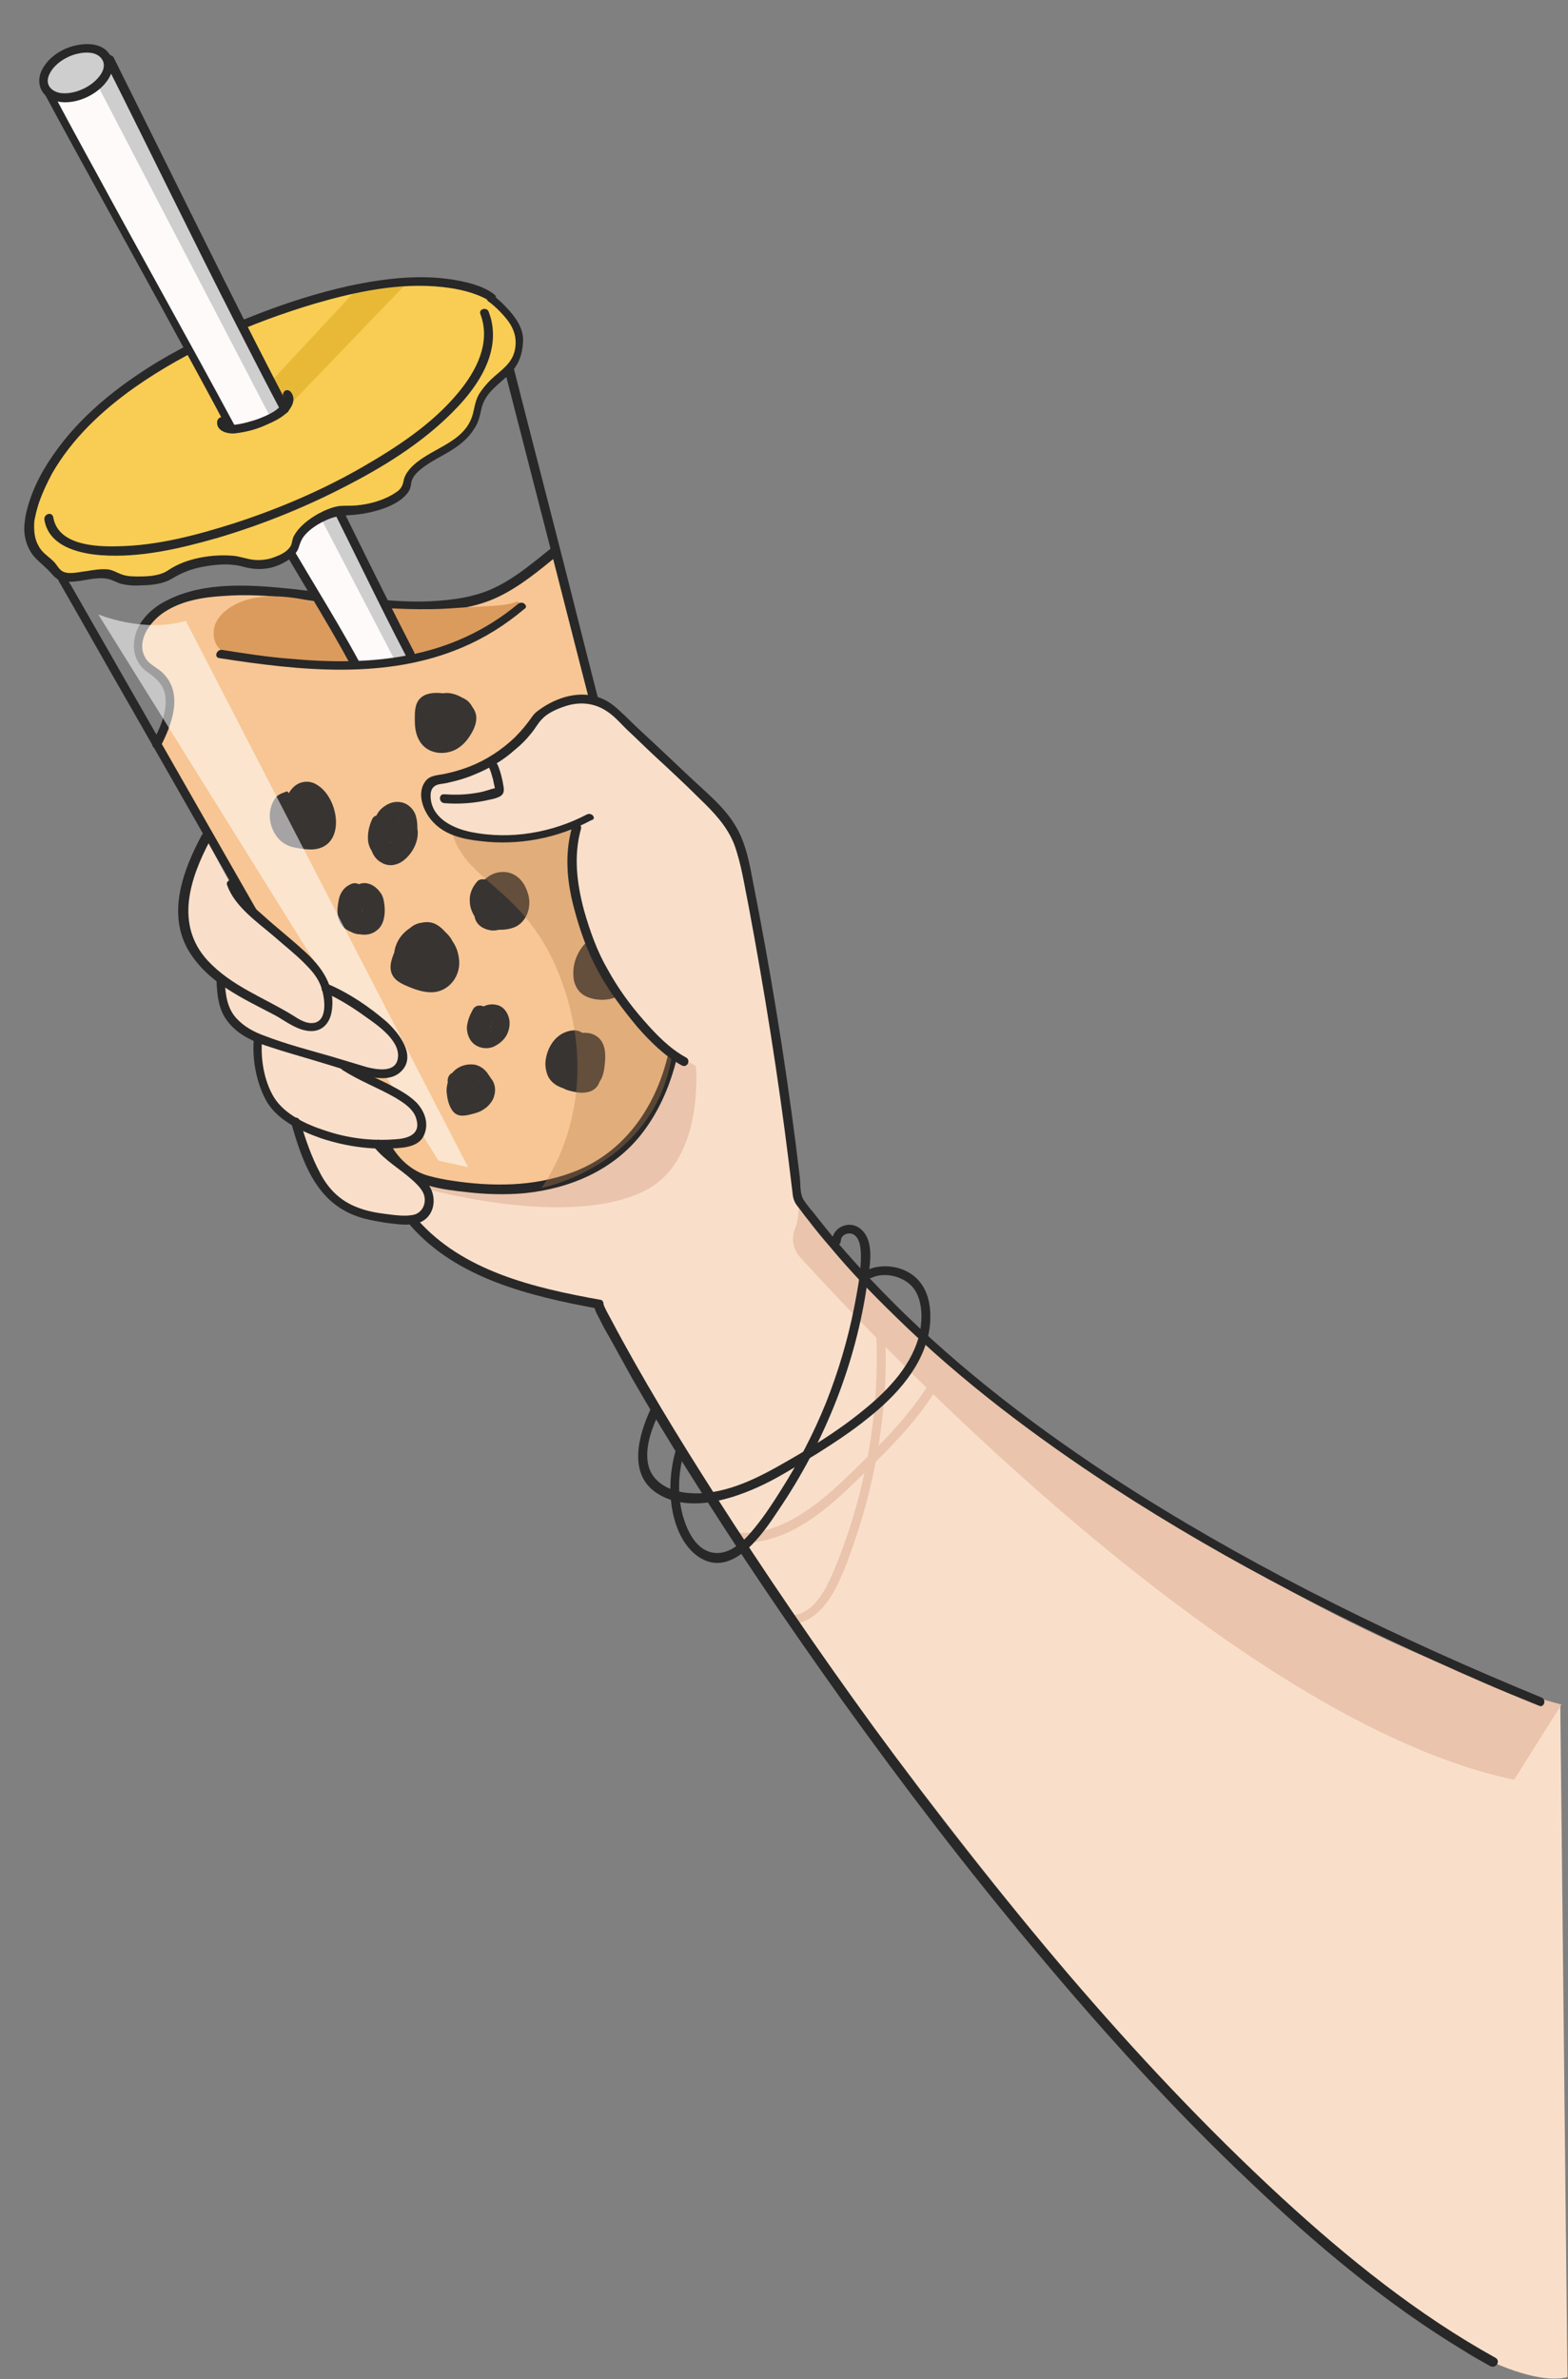 <svg version="1.1" id="圖層_1" xmlns="http://www.w3.org/2000/svg" x="0" y="0" viewBox="0 0 265 402" xml:space="preserve"><rect x="0" y="0" width="265" height="402" fill="#808080" stroke="none"/><style>.st0{fill:#f9dfca}.st1{fill:#eac4ac}.st2{fill:#282828}.st6{fill:snow}.st7{fill:#cecece}</style><path class="st0" d="M264.9 401.6s-33 14-148.9-153.9c-3-4.3-5.2-9.1-7.7-13.6-.6-1.1-1.2-2.3-1.8-3.4-1.8-3.4-3.6-6.8-5.2-10.1v-.3c-.8-.1-1.5-.3-2.3-.4-2.3-.4-4.6-.9-6.9-1.5-3-.8-6-1.7-8.8-2.8-2.6-1-5-2.3-7.3-3.8-1.7-1.1-3.3-2.4-4.7-3.8-.5-.5-.9-.9-1.3-1.4l-28.4-57.9 32.7-9.5c-1.5-1.3-2.5-3.2-2.3-5.2.1-.6.3-1.2.8-1.6.5-.4 1.1-.5 1.7-.5 6.6-1 12.7-4.9 16.4-10.5 0 0 7.2-6.4 13.4-.3 4.6 4.5 9.4 8.9 14.1 13.3 2 1.9 3.9 3.7 5.3 6.1 1.5 2.5 2.1 5.5 2.6 8.4 1.6 8.1 3.1 16.3 4.4 24.5.4 2.4.8 4.9 1.1 7.4v.1c.3 2.3.7 4.6 1 6.9 0 .2.1.4.1.6.3 2.1.6 4.2.8 6.3 0 .4.1.7.1 1.1.3 2.4.6 4.8.9 7.3.8 1 1.5 2 2.3 3 1.6 2 3.2 4 4.8 5.9 4.9 5.7 10.2 11 15.7 16 0 0 55.1 46.6 106.2 60.2l1.2 113.4z"/><path class="st1" d="M157.7 227.8c-5.6-5-10.8-10.3-15.7-16-1.6-1.9-3.2-3.9-4.8-5.9-.8-1-1.6-2-2.3-3 0 0 .3 2.6-.5 4.6-.7 1.7-.4 3.6.8 4.9 13 14.3 73.6 78.5 120.7 88.3l8-12.7c-51-13.6-106.2-60.2-106.2-60.2z"/><path class="st1" d="M124.3 260.5c7.8 1 14.9-4.9 20.1-10 5.9-5.7 12.3-11.8 15.8-19.4.4-.9-.9-1.6-1.3-.8-3.4 7.2-9.3 13-15 18.5-5.1 5-12 11-19.6 10.1-.9 0-.9 1.5 0 1.6z"/><path class="st1" d="M147.6 219.2c1.8 15.6-.6 31.5-6.6 46-1.3 3-3.2 7.3-7 7.7-1 .1-1 1.6 0 1.5 3.1-.3 5.2-2.6 6.7-5.1 1.9-3.3 3.1-7 4.3-10.6 2.6-8 4.1-16.3 4.6-24.7.2-4.9.1-9.8-.5-14.7-.1-1-1.6-1-1.5-.1zM71 200.6s25.6 7.4 38.5.3c9.6-5.3 8.1-20.8 8.1-20.8l-15.7-8.7L71 200.6z"/><path class="st2" d="M110 238c-2.1 4.5-4 11.2 1.2 14.4 5.3 3.3 12.7.9 17.9-1.6 3.1-1.5 6-3.4 9-5.2 3-1.9 5.9-3.8 8.6-6 4.8-3.8 9.5-8.9 10.4-15.2.4-3 0-6.5-2.4-8.6-2.1-1.9-5.6-2.4-8.2-1.2-.9.4-.1 1.7.8 1.3 2.3-1.1 5.7-.2 7.2 1.9 1.4 2 1.4 4.9 1 7.1-1.1 5.5-5.3 9.9-9.5 13.3-4.5 3.7-9.6 6.8-14.6 9.6-4.8 2.7-10.6 5.3-16.2 4.3-2.7-.5-5.2-2-5.7-4.9-.5-2.8.7-6 1.9-8.5.3-.8-1-1.6-1.4-.7z"/><path class="st2" d="M252.8 398.4c-13.2-7.3-25.1-16.9-36.2-27.1-12.8-11.8-24.7-24.5-36-37.7-11.6-13.6-22.6-27.6-33.1-42-9.3-12.8-18.2-25.8-26.7-39.1-6.2-9.7-12.2-19.5-17.6-29.7-.2-.4-.5-.9-.7-1.3-.2-.4-.5-1-.5-1.2 0-.3-.2-.7-.6-.7-11.1-2-23.2-4.8-30.9-13.6-.6-.7-1.7.3-1.1 1.1 7.9 9 20.3 11.9 31.6 14-.2-.2-.4-.5-.6-.7 0 1 .8 2.1 1.2 3 .5 1 1 1.9 1.6 2.9 1.2 2.2 2.5 4.5 3.7 6.7 3.1 5.4 6.3 10.7 9.6 15.9 8.2 13.1 16.9 25.9 25.9 38.5 10.4 14.5 21.2 28.6 32.6 42.2 11.3 13.5 23.2 26.7 36 38.8 11.2 10.7 23.3 20.9 36.6 28.9 1.4.9 2.9 1.7 4.3 2.5 1 .4 1.7-.9.9-1.4z"/><path class="st2" d="M142.1 209.7c0-1.1 1.3-1.6 2.2-1.1 1.1.7 1.2 2.5 1.2 3.7 0 2.8-.6 5.7-1.1 8.4-1.1 5.6-2.7 11-4.8 16.3-2.1 5.2-4.7 10.2-7.7 14.9-1.5 2.4-3.1 4.8-4.9 6.9-1.6 1.9-4 4.1-6.7 3.5-2.8-.6-4.2-3.8-4.9-6.2-.9-3.4-.8-7 .1-10.3.2-.9-1.2-1.3-1.4-.4-.9 3.4-1.1 7.1-.3 10.6.6 2.6 1.9 5.4 4.2 7 5.7 3.9 10.9-3.8 13.6-7.9 7.8-11.5 13.1-24.8 15-38.5.4-2.7 1.3-7-1.2-9-1.8-1.5-4.7-.3-4.8 2.1-.1 1 1.4 1 1.5 0z"/><path d="M96.3 101.9l18.1 69.9c.4 1.6.5 3.2.2 4.8-5.3 28.1-30.1 26-41 23.6-3.2-.7-5.9-2.7-7.5-5.5l-39.5-68.9 2-5.3-.3-5.7s-5.3-2.7-5.2-5.4c.3-4.6 1.8-6.7 9.6-9 9-2.7 25.5 3.4 41.3 2.8 6.7-.3 14.3-5.7 20.4-9.6" fill="#f7c694"/><path class="st2" d="M10 98.3c3.8 6.6 7.5 13.2 11.3 19.8 7.7 13.4 15.3 26.8 23 40.3l18.3 32.1c1.6 2.7 3 5.8 5.5 7.7 3 2.3 6.9 2.8 10.6 3.2 3.3.4 6.7.5 10 .2 7.7-.8 15-3.9 19.8-10.1 3.1-4 5-8.7 6.1-13.6.5-2.5.6-4.9 0-7.3-2.3-8.9-4.6-17.9-6.9-26.8-3.9-15.1-7.8-30.3-11.6-45.4-3-11.8-6.1-23.7-9.1-35.5-.6-2.3-.9-5.2-2.2-7.2-1.3-2.2-3.7-3.5-6.2-3.6-1.5 0-2.9.1-4.4.2-3.4.2-6.7.6-10.1 1.2-8.7 1.5-17.2 4.2-25 8.2-9.7 5-18.1 12.2-24.6 20.8-1.8 2.4-3.7 4.9-5 7.5-1.5 2.6-.9 5.8.5 8.3.5.8 1.8.1 1.3-.8-.8-1.5-1.4-3.2-1.2-5 .2-1.7 1.3-3.2 2.2-4.6 1.7-2.6 3.5-5.1 5.5-7.5 3.5-4.2 7.5-8 11.9-11.3 7.6-5.7 16.3-9.8 25.5-12.3C62 55 69 53.9 76 53.5c2.1-.1 4.1-.2 5.8 1.1 1.2.9 1.9 2.1 2.3 3.5.2.7.4 1.5.6 2.2l7.8 30.3c3.8 14.9 7.6 29.8 11.5 44.7 2.8 10.8 5.6 21.7 8.3 32.5.3 1 .5 2 .8 3.1.7 2.9.3 5.7-.5 8.5-2.3 8.5-7.7 15.8-16.2 18.8-6.3 2.3-13.3 2.3-19.9 1.3-1.4-.2-2.9-.5-4.3-.9-2.6-.8-4.6-2.6-6-4.9-.3-.5-.6-1.1-.9-1.6-5.2-9-10.3-18.1-15.5-27.1L27 125.1c-5-8.7-10-17.5-15-26.2-.3-.4-.5-.9-.8-1.3-.4-.9-1.7-.1-1.2.7z"/><path d="M59.5 149.3c-.8.3-1.4.8-1.8 1.5-.4.7-.5 1.4-.6 2.2-.1.7-.1 1.5.1 2.2.3.9.8 1.6 1.6 2 .7.4 1.5.6 2.3.7 1 .1 1.9-.1 2.7-.8 1.1-.9 1.3-2.6 1.2-3.9-.1-.9-.2-1.8-.8-2.5-.6-.8-1.4-1.4-2.5-1.5-.5 0-1 .1-1.4.4-.4.3-.7.7-1 1.2-.4.7-.7 1.4-1 2.1-.2.7-.4 1.6-.3 2.3.1 1.2.7 2.1 1.9 2.5 1.7.6 3.6-.6 4.3-2.1.4-.8.7-1.7.6-2.6 0-.6-.2-1.2-.6-1.7-.5-.5-1.3-.7-2-.5-.9.3-1.6 1.1-2 2-.2.4-.3.8-.4 1.3-.1.6-.1 1.1 0 1.7 0 .3.4.7.7.9.4.2.7.2 1.2.2 1.2-.2 2.1-1.1 2.5-2.1.2-.6.2-1.2.1-1.7-.1-.6-.4-1.1-.8-1.6-.2-.3-.7-.4-1.1-.4-.4 0-.8.2-1.1.4-.3.3-.5.7-.4 1.1 0 .4.2.7.4 1.1-.1-.1-.2-.3-.1-.1 0 0 .1.2 0 0s0 0 0 .1v.2c-.1-.3 0-.3 0-.1 0 .1-.1.2 0-.1v.2c0 .1-.1.3 0 .1-.1.1-.2.1.1-.1l-.1.1s-.2.2 0 0c.2-.1 0 0 0 0-.1 0-.1.1-.2.1 0 0 .3-.1.1-.1-.1 0-.2 0-.2.1.6.3 1.2.7 1.8 1 .1.5 0 .1 0 0v-.3c0-.2-.1.3 0 .1v-.1c0-.1.1-.3.1-.4 0-.1 0-.1.1-.2.1-.2-.1.3 0 .1.1-.1.1-.2.1-.3.1-.1.3-.3 0-.1.1-.1.2-.2.2-.3.1-.2-.1.1-.1.1l.1-.1c-.1.1-.3.1-.5.1-.3 0-.3-.1-.6-.3l-.3-.3c-.1-.2-.1-.3-.1-.2v-.2.7c0 .1-.1.2-.1.3v.1c-.1.2.2-.3 0-.1-.1.1-.1.2-.2.3 0 .1-.2.3-.1.1.1-.2-.1.1-.1.1l-.1.1s-.3.2-.1.1c.2-.1 0 0 0 0-.1 0-.1.1-.2.1l.1-.1s-.1 0-.2.1h-.2.1c-.1 0-.2 0 0 0 .3 0 0 0 0 0-.2 0 .1 0 .1.1l-.1-.1.1.1c0-.1-.1-.2 0 0l.1.1c-.1-.2 0 0 0 .1v-.7.1c.1-.3.1-.5.2-.8 0-.1.1-.3.1-.4 0 0 0-.1.1-.1.1-.2-.1.3 0 .1s.2-.5.4-.7c.1-.2.3-.4.4-.6l-.1.1-.1.1c.1 0 .2-.1 0 0-.1 0-.5.1-.2.1h-.1c.1 0 .1.1-.1-.1.1.1.2.1.3.1.2.1-.2-.2-.1-.1l.1.1.1.1c-.1-.2-.2-.2-.1-.1v.1c.1.1.1.2.1.3.1.2 0-.1 0-.1l.1.2c0 .1.1.3.1.4 0 0 0 .2 0 0v1.1c0 .1-.1.5-.2.6 0 0 .2-.4.1-.1 0 0 0 .1-.1.1 0 0 0 .1-.1.1-.1.2.1-.1.1-.1l-.2.2s.3-.2.2-.1c0 0-.1 0-.1.1-.1.1.3-.1.1-.1h-.1c.1-.1.3 0 .1 0h-.4c-.1 0-.2 0-.3-.1-.1 0-.2-.1-.3-.1h-.1c-.2-.1 0 0 .1 0-.1-.1-.2-.1-.3-.2l-.1-.1c.3.1.2.1 0 0l-.1-.1.1.1s-.1-.1-.1-.2c-.1-.2.1.2 0 .1 0-.1-.1-.3-.1-.4v-1c0-.2-.1.4 0 .1 0-.1 0-.2.1-.3 0-.1.1-.2.1-.3v-.1c.1-.2 0 0-.1.1 0-.1.1-.2.2-.3l.1-.1-.1.1.1-.1-.1.1.1-.1c.2-.1-.3.1-.1 0 .7-.3 1.3-1 1-1.8-.4-.4-1.2-1-2-.7zm3.4-10.9c-.5 1.1-.8 2.3-.7 3.6.1 1.1.7 2.1 1.5 2.8.9.8 2.1 1.1 3.3.8 1.1-.3 2-1 2.6-2 .6-.9.8-2.1.9-3.2.1-.9 0-1.9-.3-2.8-.5-1.2-1.5-2-2.8-2.1-1.1-.1-2.1.4-2.9 1.1-.8.7-1.2 1.8-1.5 2.8s-.5 2.2-.4 3.3c.1 1.2.7 2.4 1.8 3 1.1.7 2.4.6 3.5-.1 1.8-1.2 3.1-3.7 2.6-5.8-.2-1-1-2-1.9-2.5-1.1-.5-2.4-.4-3.5.2-1.1.7-1.8 1.8-2.1 3.1-.2.7-.3 1.4-.1 2 .2.8.8 1.5 1.6 1.7 1.2.3 2.6-.2 3.4-1 .9-.9 1.3-2.1 1-3.4-.1-.6-.7-1-1.2-1.1-.6-.1-1.1.2-1.5.7-.2.2-.3.5-.5.7-.5.6-.1 1.7.5 2.1.8.4 1.5.1 2.1-.5.2-.2.3-.5.5-.7-.9-.1-1.8-.2-2.7-.4-.1-.6 0 .1 0 .1-.1 0 .1-.3 0-.1v.2c-.1.3.1-.2 0 0 0 .1-.1.1-.1.2s-.1.1-.1.2c-.1.2.2-.2 0 0l-.1.1c-.2.2 0 0 .1 0-.1 0-.2.1-.3.2-.2.1.1-.1.1 0l-.2.1c-.1 0-.1 0 0 0s.1 0 0 0c-.3-.1.3.2.3.2.1.1.2.2.2.3.1.3 0 .2 0 .1v-.2.1c0-.2.1-.4.1-.6 0-.2.1-.3.1-.5.1-.3 0 0 0 0l.1-.2c.1-.1.1-.3.2-.4l.2-.2s-.2.2 0 0c.1 0 .1-.1.2-.1.3-.2 0 0-.1 0l.2-.1s.2-.1.2 0H67h.2-.2l.3.1s-.3-.2-.1 0l.2.1s-.2-.2-.1 0l.1.1-.1-.1c0 .1.1.1.1.2.1.2 0 0 0-.1l.1.3v.3c0 .3 0 0 0 0 0 .1-.1.4-.1.5s-.1.2-.1.2c-.1.4.1-.3 0 .1-.1.2-.3.7-.5.8.2-.2.1-.1 0 0l-.2.2-.4.4s.3-.2 0 0c-.1 0-.1.1-.2.1-.2.1 0 0 .1 0 0 0-.2 0-.2.1 0-.1.3 0 .1 0h-.2c.2.2.2 0 .1 0s-.1 0 0 0c.1.1.1 0 0 0-.1-.1-.1 0 .1.1l-.1-.1s-.1-.1-.1-.2c.1 0 .2.3.1 0 0-.1-.1-.1-.1-.2-.1-.2 0 0 0 .1 0 0-.1-.7-.1-.3v-.8c0-.1 0-.3 0 0 .1-.4.1-.8.2-1.2l.3-.9.1-.2s-.2.3 0 0c.1-.2.2-.3.3-.5 0-.1.1-.2 0 0 0-.1.1-.1.2-.2l.1-.1s-.3.2-.1 0c.1-.1.3-.1.4-.2 0 0-.3.1-.1 0 .1 0 .2 0 .2-.1.2-.1-.4 0-.1 0h.2s-.4-.1-.1 0c0 0 .2 0 .2.1 0 0-.3-.2-.1 0 .2.1 0-.1-.1-.1l.1.1c-.1 0-.2-.3 0 0 0 .1.2.2 0 0v-.1c0 .1 0 .1.1.2 0 .1.1.3.1.4v-.1 1.8c0 .1 0 .3 0 0v.2c0 .2-.1.4-.1.5s-.1.2-.1.2c-.1.2.1-.2 0 0-.1.1-.2.4-.3.5.2-.2.1-.1 0-.1l-.2.2c-.1.1 0 .1.1 0 0 .1-.2.1-.2.1-.1 0-.1.1-.2.1-.2.1.3-.1 0 0-.1 0-.1 0-.2.1-.3.1.3 0 0 0h-.2.1-.1c-.2-.1.1 0 .1 0l-.2-.1s-.2-.1-.1 0c.2.1 0 0-.1-.1l-.1-.1c-.2-.2.2.3 0 0 0-.1-.1-.1-.1-.2 0 0 0-.1-.1-.1v.1c-.1-.1-.1-.4-.1-.5-.1-.2 0 .2 0 0v-.6c0-.4-.1.3 0-.1 0-.2.1-.4.2-.6 0-.1.1-.2.1-.2.1-.3-.1.2 0-.1.3-.7.2-1.6-.5-2.1-1.1-.5-2.1-.3-2.4.4zm-16.4-3.5c-1.4 2-1.1 4.7.4 6.6.7.9 1.8 1.5 2.9 1.7 1 .2 2.3.4 3.3.3 5.5-.6 4.2-8.9.3-11-1.2-.7-2.7-.5-3.7.4-.8.7-1.3 1.8-1.6 2.8-.3 1.1-.6 2.3-.5 3.4.1.7.3 1.4.8 1.9s1.2.7 1.9.8h1.5c.6 0 1.2-.1 1.8-.1 1.3-.2 2.4-1.2 2.6-2.5.2-1.2 0-2.4-.6-3.5-.6-1-1.6-2-2.8-2.3-1.5-.3-2.9.5-3.8 1.8-.4.6-.6 1.3-.8 2s-.3 1.5.1 2.2c.9 1.6 3 1 4.3.3s2.2-2.3 1.7-3.8c-.3-.9-1.3-1.4-2.2-.9s-1.5 1.3-1.8 2.3c-.3.7.3 1.7 1 1.8.8.2 1.6-.3 1.8-1 .1-.4-.2.2 0-.1 0-.1.3-.3 0-.1l.3-.3c-.2.2 0 0 .1 0-.7-.3-1.5-.6-2.2-.9.1.3 0 0 0 0v-.1c0 .1 0 .2-.1.2 0-.1.1-.2 0 0-.1.1-.2.1 0 0l-.1.1c-.1.1.2-.1 0 0-.1 0-.2.1-.3.2.2-.1 0 0 0 0-.1 0-.2.1-.3.1-.2.1-.4.1-.5.2-.2.1 0 0 0 0h.1c.5.1.8.3.9.7.1.4.1.2.1.1 0-.2-.1.3 0 0 .1-.4.1-.7.3-1.1 0 0 .1-.3.1-.2-.1.2.1-.1.1-.1 0-.1.1-.2.2-.2.1-.2-.2.2.1-.1l.2-.2c-.1 0-.2.1 0 0 .1 0 .2-.1 0 0 .1 0 .1 0 .2-.1.2-.1-.2 0 0 0s-.2-.1 0 0c0 0 .3.1.2 0s.2.1.2.1c.1 0 .2.2 0 0l.2.2.2.2c-.1-.1 0 .1.1.1 0 .1.1.1.1.2s.1.1.1.2c.2.3-.1-.3 0 .1 0 .1.1.3.1.4v.6c0-.3 0-.1 0 0-.1.4.1-.2 0 .1 0 0-.1.2 0 0 .2-.2-.2.1 0 0s-.2.1 0 0-.1 0-.1 0h-.2c.3-.1.1 0 0 0h-.7c-.4 0-.8 0-1.2.1h-.7c-.4 0 .2.1 0 0s.2.1 0 0 .1.1.1.1.1.3.1.2v-.2c.1.2 0 .2 0 0v-.9c0-.1 0-.2.1-.3 0-.2.1-.4.1-.5.1-.4.2-.8.4-1.2 0 0 .1-.3 0-.1s0-.1 0-.1c.1-.1.1-.2.2-.4 0-.1.1-.1.1-.2-.2.2-.1.1 0 0l.2-.2c.2-.2-.1.1 0 0 0-.1.3-.1.1 0-.2 0 0 0 0 0-.4 0-.1 0 0 0 .3 0 0 0 0 0 .1 0 .2 0 .2.1-.1 0-.2-.1 0 0 .1.1.2.1.2.1-.2-.1 0 0 .1.1l.3.3.2.2c-.2-.2 0 0 0 0 .2.3.4.6.5.9.1.3 0 .1 0 0 0 .1.1.2.1.3.1.2.1.3.2.5 0 .2.1.4.1.5s0 .3 0 0v1.3c0-.1.1-.3 0 0 0 .1 0 .2-.1.2 0 .1-.2.5 0 .2-.1.1-.1.3-.2.4.1-.1.2-.2 0 0-.1.1-.2.1 0 0-.1 0-.2.1-.2.1s.2-.1.1 0c-.1 0-.2 0-.3.1h-1.3c-.2 0-.4 0-.7-.1-.2 0 .2 0 0 0-.1 0-.2 0-.4-.1-.2 0-.4-.1-.6-.2 0 0-.3-.1-.2-.1.1.1-.2-.1-.2-.1-.1 0-.1-.1-.2-.1 0 0-.3-.2-.1-.1.1.1 0 0 0 0l-.3-.3-.2-.2c.1.1.1.1 0 0-.1-.2-.2-.4-.3-.5 0 0 .1.2 0 .1 0-.1-.1-.2-.1-.3s0-.2-.1-.2c-.1-.4 0 .2 0-.1v-.6c0-.3 0-.1 0 0 0-.1 0-.2.1-.3 0-.1 0-.2.1-.3 0-.1.1-.3 0-.1l.3-.6c.4-.6.1-1.7-.5-2.1-.7.3-1.6.5-2 1.2zM80.6 149c-.8.9-1.3 2.1-1.2 3.3 0 1.1.5 2.2 1.2 3.1 1.5 1.8 4.4 2.1 6.5 1.2 2.1-1 2.8-3.7 2.1-5.7-.3-1-.9-2.1-1.7-2.7-1-.8-2.1-1-3.3-.8-2.1.4-3.5 2.3-3.9 4.2-.2 1-.3 2.2-.1 3.2.2 1.4 1.4 2.2 2.8 2.4 2.1.2 4-1.4 4.6-3.3.3-1.2.1-2.7-.9-3.5-1.2-.9-2.8-.7-3.8.3-1 .9-1.4 2.4-1 3.6.3.8.8 1.5 1.6 1.7.8.2 1.5 0 2.2-.4 1-.6 1.9-1.6 2.1-2.8.2-1.5-.3-2.8-1.5-3.7-.6-.5-1.7-.1-2.1.5-.4.8-.1 1.6.5 2.1-.3-.2-.1-.1-.1-.1l.1.1c.1.1.1.1 0 0l-.1-.1.1.1c.2.3 0 0 0 0s.1.3.1.4c-.1-.2 0-.3 0-.1v.3c0-.2.1-.3 0-.1 0 .1 0 .1-.1.2-.1.3 0-.1 0-.1l-.1.2s-.1.2 0 .1c.1-.2-.1.1-.1.1l-.1.1c-.2.2.3-.1 0 0-.1.1-.2.1-.4.2-.3.1.1 0 .1 0l-.2.1h.4c.1 0 .1.1.2.1.2.1.2.2.1.1s.2.3.1.1c-.1-.1.1.3 0 0 0-.1-.1-.3 0 0 .1.2 0 0 0-.1v.1-.2s0-.2.1-.2c-.3.2 0 .2 0 .1 0 0 0-.1.1-.1l-.1.1.2-.2c-.2.1-.2.1 0 .1.3-.2-.2 0 0 0 .1 0 .3-.1.1 0-.3.1.1-.1.1 0h-.1c-.1 0-.1 0 0 0 0 0 .3.2 0 0-.1-.1-.2-.1-.2-.2.1.1.1.1 0 0 0-.1 0-.1 0 0v.4c0 .3.1-.3 0-.1 0 .1-.1.3-.1.4-.1.2 0-.1 0-.1l-.1.2c0 .1-.1.1-.1.2-.1.2.1-.1.1-.1s-.2.3-.3.3l-.1.1c-.2.2.2-.1 0 0-.1.1-.3.2-.4.2-.2.1.3-.1.1 0-.1 0-.1 0-.2.1 0 0-.2 0-.2.1h.1-.4c0-.1.3.1.1 0-.1 0-.1 0-.2-.1.1 0 .1.1.2.1 0 0-.1-.1-.2-.1-.3-.1.2.2 0 0l.1.1c-.1-.2 0 .3 0 .1s-.1-.1 0 0v-.8c0-.3 0-.6.1-1 0-.2-.1.3 0 .1v-.2c0-.2.1-.4.1-.5 0 0 .2-.4.2-.5 0 0-.2.3 0 .1 0-.1.1-.1.1-.2.1-.1.2-.3.3-.4.1-.2-.2.2 0 .1l.2-.2.2-.2-.1.1c.1-.1.2-.2.4-.2.1 0 .1-.1.2-.1-.2.2-.2.1-.1 0 .2 0 .3-.1.5-.1.3-.1-.1 0-.1 0h.4c.2 0-.3-.1-.1 0 .1 0 .2 0 .2.1.2 0 0 .1-.1-.1l.2.1s.1 0 .1.1c.1.1.1 0-.1-.1.1 0 .2.2.3.3.2.2 0 0 0 0l.1.2c.1.1.2.3.3.4 0 .1.1.2.1.3.1.3 0-.1 0 0 .1.2.1.3.2.5 0 .1 0 .2.1.2.1.3 0 0 0 0 .1.1 0 .4 0 .5v.3c0 .2.1-.3 0 0 0 .1-.1.3-.1.4-.1.2.2-.3 0 0 0 .1-.1.1-.1.2 0 0-.1.1-.1.2 0 0 .2-.3 0-.1l-.1.1c-.2.2.3-.1 0 0-.1 0-.1.1-.2.1-.3.2.2-.1-.1 0-.1 0-.2 0-.2.1 0 0-.5.1-.1 0-.4.1-.8.1-1.2 0-.2 0 0 0 0 0l-.3-.1c-.1 0-.2 0-.2-.1-.1 0-.1 0-.2-.1h.1c-.1 0-.3-.2-.5-.3s0 0 .1 0c-.1 0-.2-.2-.2-.2s-.1-.1-.1-.2c-.2-.2.1.3 0 0-.1-.1-.2-.3-.3-.4-.1-.2 0 .1 0 .1l-.1-.3v-.2c-.1-.3 0 .2 0 0v-.6c0-.2-.1.4 0 0 0-.1 0-.2.1-.3 0-.1 0-.2.1-.3-.1.1-.1.2 0 0 0-.1.1-.2.1-.2.1-.3-.2.2 0 0 .5-.6.6-1.5 0-2.1-1.2-.6-2.3-.8-2.8-.1zM78 183.9c.1 0 .1-.1.2-.1-.2.1-.3.1-.2.1.2-.1.3-.1.4-.1.2-.1.4-.1.7-.1-.1 0-.3 0-.4.1.4-.1.8-.1 1.3 0-.1 0-.3 0-.4-.1.2 0 .5.1.7.2.1 0 .2.1.3.1-.1 0-.3-.1-.1 0 .1 0 .1.1.2.1l.1.1-.1-.1.1.1c.1.1-.1-.2-.1-.1 0 0 0 .1.1.1.1.1-.1-.3-.1-.2s.1.2.1.3c0-.1 0-.3-.1-.4v.5c0-.1 0-.3.1-.4 0 .2-.1.3-.1.5.1-.2.1-.3.1-.2 0 0 0 .1-.1.1 0 .1-.1.1-.1.2-.1.2.3-.3 0 0l-.2.2.1-.1-.1.1c-.1.1-.2.1-.3.2-.1 0-.2.1-.3.1-.3.1.3-.1 0 0-.2.1-.4.1-.6.2-.4.1-.8.2-1.3.3.1 0 .3 0 .4-.1H78c.1 0 .3 0 .4.1-.2 0-.1 0 .1.1l.1.1c0 .1.1.1.1.2 0 0 0-.1-.1-.1 0-.1-.1-.2-.1-.2.2.4 0 .1 0 0l-.3-1.2c0 .1 0 .3.1.4v-1.1c0 .1 0 .3-.1.4 0-.2.1-.3.1-.5 0-.1 0-.1.1-.2.1-.2-.2.3 0 .1 0-.1.1-.3.2-.4l-.1.1s.1-.1.1-.2l.1-.1c.2-.2-.3.2-.1.1.1-.1.2-.1.3-.2.2-.1-.1 0-.1.1l.2-.1c.1 0 .3-.1.4-.1-.1 0-.3 0-.4.1h.5c-.1 0-.3 0-.4-.1.1 0 .2 0 .3.1.2.1.1.1-.1-.1l.1.1c.2.1-.1-.1-.1-.1l.2.2s.1.1.1.2c-.1-.2-.2-.2-.1-.1l.1.1c.2.3.3.5.4.8 0 .1.1.2.1.3-.1-.1-.1-.3 0-.1s.1.3.1.5c0-.1 0-.3-.1-.4v.5c0-.1 0-.3.1-.4 0 .1 0 .3-.1.4 0 0 .2-.4 0-.1l.1-.1-.1.1.1-.1c-.2.2.1-.1.1 0h-.2c.1 0 .3 0 .4-.1h-.2c.1 0 .3 0 .4.1h-.2c-.3-.1.3.2.1 0-.2-.1.3.2.1 0l-.2-.2s.2.3.1 0c-.1-.2.1.3 0 0 0-.2-.1-.4-.1-.5 0 .1 0 .3.1.4 0-.4-.1-.8 0-1.2 0 .1 0 .3-.1.4 0-.2 0-.1-.1.1s-.2.3-.3.4c-.1 0-.2.1-.2.1h.1c-.1 0-.3 0-.4.1h.2c-.1 0-.3 0-.4-.1h.1c.2 0-.3-.1-.2-.1.1 0 .2.1 0 0l-.1-.1.1.1s-.2-.3-.1-.2l.1.1s-.1-.4-.1-.2v.2c0-.1 0-.3-.1-.4v.3c0-.1 0-.3.1-.4 0 .2-.2.3.1-.1-.1.2.3-.3.1-.1-.1.1 0 0 .2-.1-.1.1-.1.1.2-.1-.1 0-.2.1-.3.1.1 0 .3 0 .4-.1h-.3c.1 0 .3 0 .4.1h-.1c.2.1.3.1.2.1-.2-.1.3.3.1.1.1.2.2.3.1.2 0 0 0-.1-.1-.1.1.3.1.3.1.2v-.1c0 .1 0 .3.1.4v-.3c0 .1 0 .3-.1.4 0-.1.1-.3 0 0-.1.2 0 0 0 0 .4-.7.2-1.7-.5-2.1-.7-.4-1.6-.2-2.1.5-.6 1-.4 2.3.4 3.1.9.8 2.3.9 3.2.1.8-.6 1.2-1.8.8-2.8-.4-1.1-1.4-1.9-2.6-1.7-.8.1-1.4.6-1.7 1.4.1.3.1.9.2 1.4 0 .9.3 2 1.1 2.7.9.7 2.2 1 3.2.3.9-.6 1.4-1.7 1.3-2.7s-.5-1.9-1.1-2.7c-.5-.8-1.3-1.4-2.2-1.6-1.7-.3-3.6.5-4.3 2.1-.4.9-.6 1.8-.5 2.7s.3 1.9.8 2.7c.4.7 1 1.1 1.8 1.1.5 0 1-.1 1.4-.2.8-.2 1.6-.4 2.3-.9.8-.5 1.4-1.3 1.7-2.2.3-.9.2-1.9-.3-2.7-1.1-1.7-3.6-2.1-5.5-1.7-.5.1-.9.3-1.3.5-.7.3-1 1.4-.5 2.1.5.7 1.4.9 2.1.5zM99.3 159c-1.6 1.5-2.5 3.6-2.4 5.7 0 1.1.4 2.3 1.3 3.1.8.7 1.9 1 3 1.1s2.3-.1 3.3-.6 1.7-1.5 2.1-2.6c.8-2 .2-4.5-.7-6.4-.4-.9-1.1-1.8-2.1-2.1-1.3-.3-2.4.3-3.2 1.3-.7.8-1.3 1.8-1.8 2.7-.5 1-1.2 2.3-.9 3.5.4 1.3 1.8 1.7 3 1.7 1.1 0 2.2-.2 3-.9 1.6-1.2 2-3.6.8-5.3-.8-1.2-2.4-1.9-3.7-1.1-1.4.8-1.6 2.3-1.4 3.8.1.8.5 1.6 1.3 1.9.8.3 1.8 0 2.4-.6.9-.9 1.4-2.3 1.3-3.5-.1-.8-.6-1.5-1.5-1.5-.8 0-1.6.7-1.5 1.5v.4c0 .1 0 .2-.1.3 0 .1-.1.4 0 .2-.1.2-.2.3-.3.5 0-.1.2-.2 0 0-.1.1-.1.1 0 0 .1 0 .1-.1.2-.1 1.8-.7 1.3 1.3 1.2.6 0-.1 0-.2-.1-.2 0 0-.1-.4 0-.2v-.4c0 .2 0 .1 0 0 0 0-.1.2 0 .1.2-.3 0 0-.1.1.1-.1.2 0 0 0h-.2c-.2-.1 0-.1 0 0l-.1-.1.1.1c.1.2-.1-.3-.1-.1l.1.1.1.2s-.1-.3-.1-.1v.2c0 .1.1.3 0 .1s0-.1 0 0v.5c0-.1.1-.3 0-.1v.3c.1-.2.1-.2 0-.1v.1l-.1.1c.1-.2.1-.1 0 0l-.1.1.1-.1-.2.1c.2-.1-.1 0-.1 0-.1 0-.2 0-.2.1h-.2c.3-.1.1 0 0 0h-.8c-.1 0-.3-.1-.1 0h-.1c-.2 0 .2.1 0 0s.3.3.3.3.2.5.1.6l.1-.2c.1-.2.1-.3.2-.5 0 0 .1-.2 0-.1 0 .1.1-.2.1-.2.3-.6.6-1.3 1-1.8.1-.1.2-.2.3-.4.2-.2.1-.1 0-.1 0-.1.1-.1.1-.2.1-.1.2-.3.3-.4l.1-.1.1-.1s.2-.1 0 0 .2 0 0 0c-.1 0-.2 0-.3-.1h.1l-.1-.1.2.2c-.1-.1-.1-.2 0 0 .1.1.1.2.2.4 0 .1.1.1.1.2 0 0-.1-.3 0 0s.2.7.3 1c.1.4.2.7.3 1.1 0 .1.1.4 0 .2v1.3c0 .1-.1.3-.1.4 0 .1 0 .1-.1.2 0-.1.1-.1 0 0s-.2.3-.2.4c-.1.2.2-.2 0 0l-.1.1-.1.1c-.1.2.2-.1 0 0-.1 0-.1.1-.2.1 0 0-.1 0-.1.1.1 0 .1 0 0 0-.1.1-.3.1-.4.1s-.5.1-.3.1h-1.2c-.3 0 .1 0 0 0-.2 0-.3-.1-.5-.1-.1 0-.1 0-.2-.1.1 0 .2.1 0 0-.1 0-.1-.1-.2-.1.1 0 .2.1 0 0l-.2-.2c.1.1.1.2 0 0 0-.1-.1-.3 0 0 0-.1-.1-.2-.1-.3 0 0 0-.3 0 0V164c0-.2.1-.4.1-.5 0-.2.1-.4.2-.5 0-.1 0-.1.1-.2.1-.2-.2.3 0-.1.2-.3.3-.6.5-.9.1-.2-.1.1 0 0l.2-.2c.1-.2.3-.3.4-.4.6-.5.6-1.6 0-2.1-.6-.6-1.5-.6-2.1-.1zm-29.8 1.7c-.6 1.4-1.1 2.9-.1 4.3.9 1.3 2.9 1.5 4.3.9 2.8-1.1 3.3-5.7.5-7.1-1.4-.7-3.1-.3-4 1.1-.3.5-.5 1.1-.6 1.7-.1.9-.2 1.8.2 2.6.7 1.4 2.4 2 3.8 1.2s1.8-2.4 1.8-3.9c0-.9-.3-1.8-1.1-2.3-.9-.5-2-.3-2.7.3-.6.6-.9 1.5-.8 2.4s.3 1.8 1.1 2.3c.5.3 1.4.3 1.8-.2.8-1 1.2-2.4.7-3.7-.4-1-1.3-1.3-2.2-.9-.6.3-1.1.9-1.3 1.6-.2.7-.1 1.4.2 2.1.2.4.8.8 1.3.7 1.7-.2 2.3-1.6 2.4-3.1s-.9-3-2.5-3c-1.7 0-2.7 1.5-2.9 3.1-.1.6-.1 1.2 0 1.8.3.9 1.1 1.4 1.9 1.6 1.4.3 2.9.4 4.1-.4 1.2-.8 2-2.2 1.6-3.7-.8-2.6-4.4-3.6-6.7-3.1-1.5.3-2.4 1.6-2.6 3-.1 1.3.5 2.6 1.4 3.5.9 1 2.1 2 3.4 2 1.6.1 2.8-1.1 3.3-2.5.9-2.3 0-6.2-3.1-6-2.6.1-4.5 3-4.3 5.4.1 1.4.8 2.6 2.1 3.2 1.2.6 2.6.8 3.9.5 1.4-.3 2.5-1.4 2.8-2.8.3-1.4-.1-2.8-.9-4-.7-1.1-1.8-2.1-3.1-2.4-1.4-.3-2.9.2-3.8 1.3-1.7 2.2-1.9 5.4-.1 7.6 1.6 2 4.9 2.3 6.6.2.9-1.1 1.1-2.4 1.1-3.8 0-1.3-.1-2.7-.9-3.8s-2-1.9-3.2-2.3c-1.5-.5-2.9-.1-3.9 1-.9.9-1.5 2.1-2.1 3.2-.6 1.4-1.3 3-.6 4.4.6 1.2 2 1.7 3.2 2.2 1.3.5 2.7.9 4.1.7 2.5-.4 4.2-2.8 4-5.3-.1-1.3-.5-2.5-1.3-3.5-.8-1.1-1.7-2.3-3-2.8s-2.9 0-4 .8c-1.1.7-2 1.8-2.4 3-.5 1.3-.3 2.8.3 4 .3.7 1.4.9 2.1.5.7-.5.9-1.3.5-2.1.1.2 0 0 0 0 0-.1-.1-.2-.1-.3 0 0-.1-.4 0-.2v-.8c0-.1.1-.3.1-.4 0-.2-.1.2 0 0 0-.1.1-.2.1-.2 0-.1.1-.2.1-.2s.2-.3.1-.1l.1-.2.2-.2.2-.2s.3-.2.2-.1c-.1.1.1 0 .1-.1.1-.1.2-.1.3-.2.2-.1.3-.2.5-.2-.1 0-.3.1 0 0 .1 0 .2-.1.3-.1 0 0 .3-.1.1 0h.2c.1 0 .3.1 0 0 .1 0 .2.1.2.2-.2-.1.2.2.3.2.3.3.6.6.8.9-.2-.2 0 0 0 0 .1.1.1.2.2.2.1.2.2.3.3.5 0 .1.1.2.1.2l.1.2c-.1-.2 0 .1 0 .1 0 .1.1.2.1.3 0 .2.1.4.1.5-.1-.4 0 .2 0 .3v.4c0 .1-.1.2-.1.4 0 .1-.1.2-.1.2-.1.2.1-.2 0 0-.1.1-.1.3-.2.4-.1.1-.2.3 0 0l-.2.2-.2.2c.1-.1.1-.1 0 0-.1 0-.1.1-.2.1-.2.1.3-.1-.1 0-.2.1-.4.1-.6.1h-.6c-.4 0 .3.1-.2 0-.9-.2-1.6-.5-2.4-.8-.2-.1-.3-.1-.4-.2-.1 0-.4-.3-.2-.1-.1 0-.1-.1-.2-.2l.1.1s0-.1-.1-.1c-.2-.1 0-.1 0 0v-.4c0-.1.1-.2.1-.3.1-.2.2-.4.2-.7.1-.2-.1.2 0-.1 0-.1.1-.2.1-.3l.3-.6c.2-.4.4-.8.7-1.1.1-.2.3-.4.4-.6 0 0-.2.2 0 0 .1-.1.1-.2.2-.2l.2-.2c-.1.1-.1.1 0 0 0 0 .3-.2 0 0 .1 0 .2-.1.2-.1-.1 0-.3 0 0 0-.1 0-.3-.1 0 0 .2.1.5.1.7.2 0 0 .3.1 0 0 .1 0 .2.1.3.1.2.1.3.2.5.3s.1.1 0 0l.2.2.2.2c.3.3-.1-.2.1.1 0 .1.1.2.1.3-.1-.2 0 0 0 0 .1.2.1.4.2.6 0 .1 0 .2.1.3 0-.3 0 0 0 0v1.9c0 .1 0 .2-.1.3 0 .1 0 .2-.1.3 0 .1-.1.3 0 .1-.1.1-.1.2-.2.3-.1.2.1-.1 0 0-.1 0-.1.1-.2.2-.1.2.2-.1 0 0-.1 0-.1.1-.2.1-.2.1.3-.1 0 0-.1 0-.2 0-.2.1h-.5c-.2 0 .3.1 0 0-.1 0-.2 0-.2-.1-.1 0-.2-.1 0 0-.1 0-.2-.1-.2-.1-.1 0-.1-.1-.2-.1-.3-.2.1.2-.1-.1-.1-.1-.2-.2-.3-.4.2.2-.1-.1-.1-.2s-.1-.2-.1-.2c.1.2 0 .1 0 0-.1-.2-.1-.4-.2-.7v-.6c0-.2.1-.4.1-.6 0-.1.1-.2.1-.3s.2-.4.1-.2c.1-.2.2-.3.2-.5 0-.1.1-.1.1-.2l.1-.1.2-.2c.1-.1-.2.1 0 0 0 0 .3-.2.1-.1-.2.1.2 0 .2-.1-.3.1 0 0 .1 0h.1c-.2 0 .4.2.3.1-.2-.1.1.1.1.1.1.1.2.1.3.2-.2-.2.2.2.2.3l.1.1.1.1c.1.2.2.4.3.5 0 .1.1.2.1.3 0 0 .1.3 0 .1.1.2.2.5.2.7v.3c0-.1.1-.3 0 0 0 .1 0 .2-.1.3 0 .1-.1.2 0 0 0 .1-.1.2-.1.2.1-.2 0-.1 0 0-.3.3.2-.1-.1.1-.1 0-.3.1 0 0-.1 0-.2.1-.3.1-.1 0-.2 0-.3.1.3-.1.1 0 0 0H72c-.2 0-.3-.1-.5-.2.3.1-.1-.1-.2-.1.3.2-.3-.3-.1-.1l-.1-.1c-.1-.1-.1-.2-.1-.3.2.3 0-.2 0-.3-.1-.2 0 .3 0 0v-.4c0-.2-.1.2 0 0s.1-.4.2-.6c0-.2-.1.2 0 0 0-.1.1-.2.1-.2.1-.2.2-.3.3-.5-.2.3.1-.1.2-.2l.2-.2c-.2.1 0 0 .1 0 .1-.1.2-.1.3-.2-.1 0-.3.1 0 0 .1 0 .3 0 0 0h.2c-.1 0-.3 0 0 0-.1 0-.2-.1 0 0-.2-.1-.1-.1 0 0 .2.2-.1-.2 0 .1 0 .1.1.1.1.2 0-.1-.1-.3 0 0 0 .2.1.3.1.5-.1-.3 0 .1 0 .2v.7c0-.3 0 0 0 0 0 .1 0 .2-.1.3-.1.3 0 .1 0 .1 0 .1-.1.2-.1.3-.2.3.1-.1 0 .1l-.1.1c.1-.1-.1 0-.1.1-.1.1.2 0-.1 0 .3-.1.1 0 0 0h-.1c-.2 0 .2.1 0 0-.1-.1-.2-.1-.2-.1s-.3-.2-.1-.1l-.1-.1c-.2-.2-.4-.3-.5-.5l-.4-.4-.2-.2c-.2-.2.1.3-.1-.1 0-.1-.3-.5-.2-.3 0-.1-.1-.1-.1-.2 0 0-.1-.4 0-.1v-.2c0-.1 0-.3 0 0 0-.1 0-.2.1-.2 0-.1.1-.2 0 0 0-.1.1-.1.1-.2 0 .1-.2.2 0 0 .4-.2-.3 0 .1-.1.1 0 .3 0 0 0h1.2c-.3 0-.1 0 0 0 .2 0 .4.1.7.1.2 0 .3.1.5.2-.3-.1 0 0 0 0 .1 0 .2.1.2.1.1 0 .1.1.2.1.3.2-.1-.1.1 0l.2.2.1.1c.1.1.1.2.1.2-.2-.3 0 0 0 0v-.2c0 .1 0 .2 0 0v.1c0 .2.1-.2 0 0l-.1.1c.1-.2-.1.1-.1.1.1-.1.1 0-.1 0 0 0-.3.1-.1.1.2-.1-.1 0-.2 0 0 0-.3.1-.2 0h-.9c-.1 0-.3 0-.4-.1-.1 0-.2-.1-.3-.1-.2 0-.1-.1 0 0s.5.5.4.7v-.9c0-.3 0-.1 0 0 0-.1.1-.3.1-.4 0 .1-.1.2 0 0-.1.1-.1 0 0 0 0 0-.3.2 0 0 .2-.1 0 0 0 0 .3-.1 0 0-.1 0h-.1c-.1 0-.2-.1-.3-.1-.1-.1-.2-.4-.1-.2-.1-.4 0 .1 0 .2s-.1.5 0 .2v.2s-.1.4 0 .1c.1-.2-.1.1 0-.1.3-.2.2-.3.7-.3.4.2.9.5 1.3.7.1.1.1.2.1.2 0 .1 0 .1 0 0v.1c0-.1 0-.1-.1.1.2-.2-.2.2 0-.1-.1.2-.1.1.1 0-.7-.3-1.5-.6-2.2-.9 0 .1.1.6.1.2v.4c0-.3 0 .1-.1.1.1-.4-.2.3 0 0 .6-.1 1.2-.2 1.8-.2.1 0 .4.4.4.5v-.4c0 .3 0 0 0 0v-.2c0-.2-.1.2 0 0v.1c-.1.1-.1.2-.2.2.2-.2 0 0-.1 0-.2.1-.5 0-.7-.1s-.2-.2-.3-.3c-.1-.1 0 0 0 0s0-.3 0 0v.8c0 .2 0 0 0 0 0 .1 0 .2-.1.3 0 .1 0 .1-.1.2-.1.2.1 0 0 0l.1-.1-.1.1c-.1.2.2-.1 0 0s.2-.1 0 0 .3 0 0 0h.1c.1 0 .2.1.3.2 0 0-.2-.1 0 0 .1.1 0 0 0 0-.1-.2 0 0 0 0 0-.1 0-.1-.1-.2 0-.1 0-.1 0 0v-.5c0-.1 0-.3.1-.4 0-.1.1-.3.1-.4 0 .1-.1.2 0 0 0-.1.1-.1.1-.2-.1.1 0 .1 0 0l-.1.1c.1-.1-.1 0-.1 0 .2-.1 0 0-.1 0 0 0 .2 0 0 0h.1c.1 0 .1 0 .2.1-.1 0-.2-.1 0 0 .3.2 0 0 0 0s.2.2 0 0c-.1-.1.2.4.1.1 0 .1.1.2.1.3v.4c0 .1 0 .2-.1.3 0 .1 0 .1-.1.2-.1.2.1-.2 0 0 0 0-.2.3-.1.2l-.1.1c-.1.1.2-.1 0 0s.2 0 0 0c0 0-.3.1-.1.1h-.8c-.1 0 .1.1 0 0-.2-.1.1.1.1.1.2.1-.1-.1 0 0s0 0 0-.1c0-.2 0 .2 0 0v-.2c.1.3 0 .1 0 0 0-.2 0 0 0 0 0-.1.1-.3.1-.4 0-.1 0-.2.1-.2l.1-.2c.3-.7.2-1.6-.5-2.1-.5 1.2-1.5 1.3-1.9 2zm5.4-41.8c-1.3-.1-2.8.2-3.5 1.5-.4.7-.5 1.4-.2 2.1.2.7.5 1.4 1 1.9.9.9 2.4 1.1 3.6.7 1.3-.4 2.3-1.4 2.4-2.8.1-1.3-.7-2.6-2-3-.6-.2-1.2-.1-1.8 0-.6.1-1.2.3-1.7.7-1.3 1-1.6 2.8-.4 4 1 1 2.5 1 3.8.5.8-.3 1.6-.7 1.9-1.6s-.2-1.9-1-2.4-1.8-.4-2.6 0c-.7.3-1.4.8-1.5 1.6-.1.8.2 1.6 1 1.8 1.2.4 2.4 0 3.3-.8.6-.5.5-1.6 0-2.1-1-1-2.6-1-3.6 0-.5.5-.5 1.2-.2 1.8.6 1.2 2.2 1.2 3.3.9 1.3-.4 2.3-1.6 1.9-3.1-.2-.7-.7-1.2-1.3-1.5-.9-.4-1.7-.4-2.4-.2-.7.1-1.3.3-1.8.7-.7.7-.7 1.6-.5 2.4.2 1.1.6 2.2 1.5 2.9 1 .8 2.5 1.2 3.7.3 1.1-.8 1.6-2.2 1.5-3.5 0-1.1-.3-2.3-.9-3.2-.8-1.2-2.2-1.6-3.6-1.1-1.1.4-1.9 1.3-2.4 2.4-.5 1.2-1 2.6-.3 3.9.6 1.2 2 1.7 3.3 1.6 1.1-.1 2.4-.6 3.2-1.5.9-1 1.1-2.5.3-3.6-1.3-1.8-3.9-2.2-5.8-1.2-2.2 1.1-2.4 4.1-1.1 6.1.8 1.2 2.1 1.8 3.6 1.5 1.3-.2 2.3-1.1 3-2.1s1.1-2.2.9-3.4c-.2-1.3-1.2-2.3-2.4-2.7-2.2-.7-4.9.2-6.1 2.2-1.3 2.1-.4 5.2 2.1 5.9 1.2.3 2.4 0 3.5-.4 1.1-.5 2.2-1.1 2.9-2.1.6-.9.8-2.2.7-3.2-.1-.8-.3-1.4-.8-2-.3-.4-.8-.7-1.2-.9-1.2-.5-2.4-.7-3.7-.8-1.2-.1-2.6 0-3.5.9s-.9 2.3-.9 3.5.1 2.4.7 3.5c1.2 2.3 4 2.7 6.1 1.7 1-.5 1.8-1.3 2.4-2.2.6-.9 1.2-2 1.2-3.2 0-1.4-1.1-2.5-2.2-3.3-.9-.6-2.1-1-3.1-.9-1.2.1-2.3.5-3.1 1.4-.5.6-.6 1.6 0 2.1s1.5.6 2.1 0l.2-.2c.2-.3-.2.1 0 0 .1-.1.3-.1.4-.2.2-.1-.3.1 0 0 .1 0 .1 0 .2-.1.1 0 .1 0 .2-.1.3-.1-.3 0 0 0h.5c.2 0 .3.1.5.2s-.2-.1 0 0c.1.1.2.1.3.2.1 0 .1.1.2.1l.1.1c-.2-.1.1.1.1.1l.2.2c.1.1.3.4.2.1 0 .1.1.1.1.2 0 0 .2.4 0 .1.1.2 0 .1 0 0 .1.3 0 0 0 0 0 .1-.1.4-.2.5-.1.2.1-.2 0 0 0 .1-.1.1-.1.2-.1.2-.2.3-.3.5-.1.2-.2.3-.3.4l-.1.2s.2-.3 0 0c-.2.2-.4.6-.7.7.3-.2-.1 0-.2.1-.1 0-.2.1-.2.1s-.3.1-.1 0c.2-.1-.1 0-.1 0-.1 0-.1 0-.2.1h-.2c-.3.1.3 0 0 0h-.4c-.2 0 0-.1.1 0h-.2c-.1 0-.1 0-.2-.1-.3-.1.2.1 0 0-.1 0-.1-.1-.2-.1-.2-.1-.1 0 0 0-.1 0-.2-.1-.2-.2l-.1-.1c.1.2 0 0 0-.1-.1-.1-.1-.2-.1-.2l-.1-.2s.1.4 0 0c-.1-.2-.1-.4-.1-.5v-.2c0 .3 0 0 0 0v-2.1c0-.3-.1-.1 0 0-.1-.1.1-.3.1-.4 0 0-.1.3 0 .1.1-.2 0 0-.1.1.1-.2 0 0-.1 0 .2-.2-.2 0 .1 0 0 0 .2-.1.2 0h-.1.6c.4 0 .8 0 1.2.1.3 0-.4-.1.1 0h.3c.2 0 .4.1.5.1.2 0 .3.1.5.1.1 0 .2 0 .3.1.2.1.1.1 0 0 .1.1.3.2.4.2.2.1-.2-.2-.1 0 .1.1.2.3 0 0 .1.1.2.1 0-.1l.1.2c.1.2 0-.1 0-.1v1c.1-.3 0-.1 0 0 0 .2-.1.3-.1.5-.1.2.1-.2 0 0-.1.1-.1.2-.2.3-.1.2.2-.2 0 0l-.2.2c-.1.1-.1.2-.2.2 0 0 .3-.2 0 0-.1.1-.3.2-.4.2-.1.1-.4.3-.5.3.2 0 .2-.1 0 0-.1 0-.1.1-.2.1-.2.1-.4.1-.6.2-.2 0-.3.1-.5.1-.2.1.3 0 0 0H74c-.2 0 .3.1 0 0l-.2-.1s.3.2.1 0l-.2-.1c.1 0 .2.2.1 0l-.1-.1c-.2-.2 0 .1 0 .1-.1 0-.1-.2-.2-.3-.2-.3 0 .1 0 .1l-.1-.2c-.1-.4 0 .3 0-.1v-.3s-.1.4 0 .1c0-.1 0-.1.1-.2v-.1c.1-.2 0-.1 0 0 0-.1.2-.3.2-.4.2-.3 0 0 0 0s.1-.1.1-.2l.2-.2s.3-.2.1-.1c-.2.1.1 0 .1-.1.1-.1.2-.1.3-.1.3-.2-.2 0 0 0 .1 0 .2-.1.2-.1.1 0 .4-.2.5-.1 0 0-.4 0 0 0h.8c.2 0 0 .1-.1 0h.2c.1 0 .1 0 .2.1.3.1-.2-.1 0 0 .1 0 .1.1.2.1s.2.2.1 0 .1.1.1.1c0-.1-.1-.2 0 0s-.1-.3 0-.1c0 .1.1.2.1.3v-.1.1s0 .2-.1.2c0 0 0 .2-.1.2.1-.2.1-.2 0 0 0 0 0 .1-.1.1-.1.1-.2.3-.2.4 0 0-.2.3-.1.1.1-.2 0 0-.1.1l-.4.4s-.2.2 0 0c-.1.1-.2.1-.3.2l-.2.1s.3-.1 0 0l-.2.1s.3 0 0 0h-.2c.3.1.1 0 0 0h-.1c.2.1.2.1.1 0-.2-.2-.1 0 0 0l-.2-.2c-.1-.1.1.2 0 0-.1-.1-.2-.3-.2-.4 0 0 .1.3 0 0 0-.1-.1-.1-.1-.2s0-.2-.1-.2v-.6c-.1.1 0 .2 0 .1s0-.1.1-.2c.1-.3-.1.1 0 0 0 0 .1-.1.1-.2.1-.2-.2.2-.1.1.1 0 .1-.1.2-.2s-.3.2-.1.1c.1 0 .1-.1.2-.1l.2-.1s-.4.1-.1 0c.1 0 .2-.1.4-.1h.2-.2.7c-.2.1-.3-.1-.1 0 .1 0 .3.1.4.1.2.1-.1-.1-.1 0l.2.1c.1 0 .2.1.2.1s-.2-.2-.1 0l.1.2s-.3-.3 0-.1c.2.2 0 0 0-.1l.1.2v-.2c0 .1 0 .1 0 0s0-.1 0 0v.1s.1-.3 0-.1c-.1.3.2-.2 0 0l-.1.1c-.1.1.2-.1.1 0s-.3.2-.4.2c-.1.1-.1 0 .1 0-.1 0-.3.1-.4.1-.2.1-.3.1-.5.1.3-.1.1 0 0 0H75c.2 0 .1 0 0 0s-.3-.2-.1 0c.2.1 0 0-.1 0-.1-.1.2.2 0 0s.1.2 0 0c-.1-.1-.1-.1 0 0v.1c0-.2 0-.2 0 0 0 0 0-.3 0 0 0-.3.2-.7.3-1.1 0-.1 0-.2 0 0 0-.1.1-.1.1-.2.1-.2.2-.3.2-.5 0-.1.1-.1.1-.2.1-.2-.2.2 0 0 0 0 .1-.2.2-.2-.1 0-.2.2 0 0 .1 0 .1-.1.2-.1.2-.1-.3.1 0 0h.2c-.1.1-.3 0-.1 0 .3.1-.1 0-.1 0s.2 0 .2.1c0 0-.3-.2-.1 0-.3-.2 0 0 0 .1-.1-.2-.1-.1 0 0l.1.2c0-.1 0-.1-.1-.2 0 .1 0 .1.1.2 0 .1 0 .1.1.2.1.2.1.4.1.5v.2c.1.3 0-.3 0 .1v.7c.1-.1 0-.2 0 0 0 .1 0 .2-.1.2 0 0-.1.4 0 .2s0 .1-.1.1c-.1.2-.1.1 0 0l-.1.1c.1-.1.2-.1.1-.1-.2.1.3-.1.1 0-.1 0-.1 0 0 0h.1-.2.2l-.2-.1c-.3-.1.2.2 0 0l-.1-.1s.1.2 0 0c-.1-.1-.3-.5-.1-.2-.2-.3-.2-.7-.3-1.1v-.2.3s-.6.7-.3.5c-.1 0-.3.1 0 0 .2-.1.3-.1.5-.2.3-.1.1 0 0 0h.1s.2 0 .2.1c-.1-.1-.3-.1-.1 0l-.1-.1c.1.1.1.1 0 0l-.1-.1c.1.1.1.1 0 0 0-.1-.1-.3 0-.4 0-.1.2-.4.1-.2 0 0 .2-.3.1-.1.1-.1.2-.2 0-.1s.4-.1 0 0c-.1 0-.1 0-.2.1-.1 0-.3 0-.4.1.2-.1.3 0 .1 0h-.2.2c-.1 0-.1 0 0 0h.1c.3.4.5.5.3.3-.1.6-.2 1.2-.2 1.8.1-.1.1-.1 0 0s-.2.1-.3.1c.3-.1-.4 0 0 0 .3 0-.3-.1 0 0-.1 0-.5-.3-.3-.1v-2.1c.3-.3 0 .1-.1.1.2-.1.2-.1.1 0h-.3.1c-.1 0-.1 0-.2-.1.3.6.7 1.2 1 1.8 0 .1-.2.3-.2.4l-.1.1c.1 0 .2-.1.4-.2.1 0 .3-.1 0 0 0 0 .2-.1 0 0-.2 0 0 0 0 0-.2 0-.3 0-.5-.1-.4-.2-.4-.8-.2-1.2.1-.1.4-.4.1-.2l.1-.1-.2.1c-.2.1-.3.1-.5.2-.1 0-.2.1-.3.1h.1-.2s.3.1.1 0c-.3-.1.3.1-.1 0l.1.1c-.2-.2.1.2 0 0-.1-.1.1.2.1.2 0 .2 0 .1 0 0 0 .1 0 .2-.1.3 0 0 .1-.2 0 0-.3.2-.1.1 0 0 .1 0 .1-.1.2-.1-.1.1-.2.1 0 0 .1 0 .3-.1.4-.1h.2c.3-.1 0 0 0 0 .1-.1.3 0 .4 0h-.1c.3 0-.1-.1 0 0 .2.1-.2-.2-.1-.1l-.1-.1c.1.2-.1 0 0-.1 0 0 .1.1 0 .1-.1.2 0-.2 0-.2v.2c0 .2-.1-.1 0-.1 0 0 0 .2-.1.2 0 0 .2-.3 0-.1 0 0-.1.2 0 0s-.1.1-.2.1c0 0 .3-.2 0-.1 0 0-.1 0-.1.1-.1.1.1-.1.1 0 0 0-.2.1-.3.1h-.2c-.3.1.1 0 .1 0 0 .1-.3 0-.4 0h.1s-.2 0-.2-.1c-.1 0-.3-.1.1 0-.2-.1-.1 0 0 .1l-.2-.2c.1.1.1.1 0 0 0-.1-.1-.2-.1-.2.1.1.1.2 0 0s-.1-.3-.2-.5v.3c0 .1-.1.2 0 .1-.2.3-.1.1 0 .1.2-.2-.1.1 0 0s-.1 0-.1 0c.1-.1.2-.1.3-.1.2-.1-.1 0-.1 0h.9c.8 0 1.5-.7 1.5-1.5.3-.6-.3-1.2-1.2-1.3zm21.9 57.9c-.8-.1-1.5 0-2.1.6-.5.5-.7 1.2-.8 1.9-.1 1-.1 2.1.4 2.9.6 1 1.8 1.5 2.9 1.4 1.2 0 2.4-.3 3.2-1.3.6-.8.6-1.9.4-2.9-.2-.9-.5-1.8-1.2-2.5-.8-.9-2-1.2-3.1-.9-1 .2-1.9 1-2.4 1.9-1.1 1.9-.6 4.6 1.4 5.7 1 .6 2.3.7 3.4.1.9-.4 1.5-1.3 1.8-2.2.6-1.8 0-4.2-1.5-5.3-1-.7-2.4-.6-3.3.3-.7.7-1.1 1.8-1.1 2.7.1 1.2.6 2.5 1.7 3 1.2.6 2.7.2 3.5-1 .4-.7.5-1.6.1-2.2-.5-.8-1.4-1.2-2.3-1-1.6.4-2.6 2.3-1.4 3.6.5.5 1.2.5 1.8.2 1-.5 1.5-1.8 1.1-2.9-.4-1.2-1.8-1.9-3-1.6-1.2.3-2 1.3-2.1 2.5-.1 1.1.5 2.1 1.4 2.7 1.9 1.2 4.5-.1 4.9-2.3.2-1 0-2-.6-2.8-.7-.9-1.7-1.4-2.8-1.5-1-.1-2.1.3-2.8 1.1-.8.8-1.2 1.9-1.2 3-.1 1.1.3 2.2 1 3 .6.7 1.4 1.1 2.2 1.3.8.2 1.7.4 2.5.3 1.3-.1 2.3-.8 2.6-2.1.5-1.9-.1-4-1.1-5.7-.5-.8-1.1-1.8-1.9-2.3-1-.7-2.3-.4-3.3.1-1.7.9-2.7 2.8-2.9 4.7-.1.9.1 1.9.5 2.7.5.9 1.4 1.5 2.3 1.8.8.3 1.7.4 2.5.4 1.3 0 2.3-.7 2.9-1.8.5-.9.7-2 .7-3 0-.9-.1-1.9-.3-2.7-.3-1.2-1.3-2.1-2.5-2.1-1.1 0-2 .6-2.8 1.3-.7.6-1.4 1.4-1.6 2.4-.3 1.1 0 2.2.4 3.3.7 1.6 2.3 3.1 4.2 2.9 1.2-.1 2.1-.8 2.8-1.7.6-.8.8-1.9.9-2.9.2-1.7.2-3.9-1.5-4.9-.9-.6-2-.5-3-.5-1 .1-2.1.2-3 .8-.9.5-1.6 1.4-1.8 2.4-.2.9-.1 2 0 2.9s.5 1.7 1.2 2.3c.6.5 1.5.6 2.1 0 .5-.6.6-1.6 0-2.1-.1 0-.3-.3-.2-.1.1.1 0 0 0-.1 0 0 0-.1-.1-.1-.1-.2.1 0 0 .1v-.1c0-.1-.1-.3-.1-.4-.1-.4 0 .2 0-.1v-1.6c0 .1-.1.3 0 0 0-.1 0-.1.1-.2 0-.2-.1.2 0 .1l.1-.1c.1-.2 0 .1 0 .1l.1-.1c.2-.2 0 0 0 0l.3-.2.1-.1c.3-.1-.1 0-.1 0l.4-.1h.2s.4-.1.2 0h.9c.1 0 .9-.1.9 0 0 0-.3-.1 0 0h.2c.2.1-.2-.1 0 0l-.1-.1.1.1-.1-.1c.1.2 0 .1 0 0s0-.1 0 0v.1c0 .1 0 .2.1.3.1.3 0-.1 0-.1v1.9c0 .1-.1.5 0 .2 0 .2-.1.3-.1.5 0 .1-.1.3-.1.4-.1.2 0-.1 0-.1l-.1.2c0 .1-.2.4-.1.2l-.2.2c-.1.2.2-.1 0 0l-.1.1-.2.1s.3-.1.1-.1c-.4.1.2 0-.1 0h-.2s.3.1.1 0c-.1 0-.1 0-.2-.1-.1 0-.2-.1 0 0s-.1-.1-.2-.1c-.3-.1 0 0 0 0l-.1-.1c-.1-.1-.2-.2-.3-.4 0 0-.1-.2 0 0s0 0 0-.1c-.1-.1-.1-.2-.2-.3 0-.1-.2-.4-.1-.2 0-.1-.1-.2-.1-.3s-.1-.3-.1-.4v-.2.1c0-.1 0-.2.1-.2 0 0 0-.2 0 0s0-.1.1-.1c0-.1.1-.1.1-.2 0 0 .1-.2 0 0-.1.1 0 0 0 0l.2-.2c.2-.2.4-.4.7-.6.2-.1-.2.1 0 0l.1-.1c.1-.1.2-.1.4-.2s-.2.1 0 0h.2c.3-.1 0 0-.1 0h-.1c-.3-.1-.2-.1-.1 0-.1-.1-.2-.1-.2-.2.1.2 0-.2 0 0 0 .1 0 .1.1.2.1.2-.1 0 0-.1l.1.5c.1.6.1 1.2.1 1.9v.2c0 .1-.1.3-.1.4 0 .1-.1.3-.1.4 0-.1.1-.3 0 0 0 .1-.1.1-.1.2l-.1.2s.2-.2 0-.1l-.1.1c.2-.1 0 0 0 0s.2-.1.3-.1h-1.2c-.1 0-.8-.2-.8-.2s.3.1.1 0c-.1 0-.1-.1-.2-.1l-.1-.1c-.2-.1.2.2 0 0l-.3-.3s.1.2.1.1l-.1-.2s.1.3 0 .1c0-.1 0-.1-.1-.2v-.2c-.1-.3 0 0 0 .1v-.7c0 .2 0 0 0 0v-.2c0-.1.1-.3.1-.4 0-.1 0-.1.1-.2.1-.3 0 0 0 0 0-.1.1-.3.2-.4.1-.1.1-.2.2-.3 0-.1.1-.1.1-.2l-.1.1c0-.1.2-.2.3-.3l.2-.2s.1 0 .1-.1c.1-.1.1 0-.1.1 0 0 .2-.2.3-.2.1 0 .1-.1.2-.1.2-.1-.1 0-.1 0l.3-.1c.3-.1 0 0 0 0h-.2c.1 0 .2 0 0 0-.4-.3-.6-.4-.6-.5 0 .1.2.3.2.3l.1.1.1.1c-.1-.1 0 0 0 .1l.2.2c.1.1.2.3.3.4.2.3.3.5.5.8.1.1.1.3.2.4 0 .1.1.1.1.2.2.4 0-.2 0 .1.1.3.2.6.3.8 0 .1.1.3.1.4 0 0 0-.3 0 0v.7c0-.2 0 0 0 0 0 .1-.1.3-.1.4-.1.2.1-.2 0-.1 0 .1 0 .1 0 0s.1-.1.2-.2c-.2.1.2 0-.1 0 .4-.1-.1 0-.2 0h-.5c-.3 0 .2 0 0 0s-.5-.1-.7-.2c-.1 0-.3-.1-.4-.1 0 0 .3.1.1 0-.1 0-.2-.1-.2-.1-.1-.1-.2-.1-.3-.2l.1.1-.1-.1-.1-.1.1.1-.1-.1s-.2-.3-.1-.1 0-.1 0-.1v-.2c-.1-.2 0 0 0 0v-.6s-.1.4 0 0c0-.1 0-.2.1-.2 0-.1 0-.2.1-.2 0 .1-.1.3 0 0 .1-.1.2-.3 0-.1.1-.1.4-.3.1-.2l.1-.1s.1 0 .1-.1c.1-.1.1 0-.1 0 0 0 .5-.2.2-.1-.2.1-.1 0 0 0h.2s.2 0 0 0h.3c.3.1-.1-.1 0 0l.1.1c.3.2-.1 0 0 0l.1.1c.2.1-.1-.2 0-.1 0 .1.2.2.2.3 0 0-.1-.3-.1-.1 0 0 .1.2.1.3v-.1.2c0 .1-.1.2 0 .1.1-.2 0 0 0 0l-.1.2s.1-.2 0-.1c0 0-.1.3 0 .1s0 0-.1 0c0 0-.2.2 0 .1.1-.1 0 0 0 0l-.2.1s.3-.1.1-.1c-.1 0-.1 0 0 0h.1-.1c-.2.1 0-.1.1 0l-.2-.1c.1-.1.3.2.1 0-.2-.1 0 0 0 .1l-.1-.1.1.1-.1-.2s.1.4 0 .1c0-.2 0 0 0 0 0 .1 0 .1 0 0v.1c.1-.3-.1.3 0-.1l-.1.1c.1-.2 0 0-.1 0 0 0-.3.1-.1 0h-.1.1-.2c.1 0 .1 0 0 0 0 0-.2-.1 0 0-.1-.1-.2-.1-.3-.3 0 0-.1-.3 0-.1v-.4c0 .2 0-.1.1-.1 0 .1-.2.2.1-.1 0 0 .3-.2.1-.1.6.1 1.2.2 1.8.2.1.1.1.3.2.4.2.3.2.6 0 .9.1-.2 0 0 0 0s-.1.1 0 0c-.1.1-.2.2-.3.2.2 0 .1 0 0 0h-.1c-.3-.2-.6-.4-.9-.5-.1-.1-.1-.3-.1-.4 0 0 .1-.4 0-.2 0 0 .1-.3.1-.2-.1.2.2-.2.1-.1l.1-.1-.1.1c-.2.1.3-.1.1-.1h.2-.1c-.2 0 .4.1.1 0 0 0 .3.1.1.1l.1.1-.1-.1s.2.3.1.1c0-.1-.1-.1-.1-.2-.1-.1 0 .1 0 .1 0-.1-.1-.3-.1-.4-.1-.3 0 .3 0 0v-.2c0 .2 0-.1.1-.2v-.1c0-.2-.2.3 0 0l.1-.1c.1-.2-.1.1-.1.1s.1-.2.1-.1c0 0-.3.2-.1.1.1-.1-.2.1-.2.1.2-.1-.1 0-.1 0 .1 0 .2 0 0 0h-.1c.1 0 .1 0-.1-.1l.1.1-.1-.1c0-.1.3.4.1.1-.1-.2.1.1.1.2 0 0 0 .1.1.1.1.2-.1-.3 0-.1s.1.5.2.7v-.1 1s.1-.3 0-.2v.2c0 .1-.1.2-.1.3 0 .2.1-.3 0-.1 0 .1-.1.1-.1.2l-.1.1.1-.1-.2.2s.3-.2.1-.1c0 0-.2.1 0 0h-.3s.3.1.1 0h-.2s-.2 0-.2-.1c0 0 .3.1.1 0l-.1-.1c-.3-.2.1.1 0 0l-.1-.1c-.2-.2.1 0 0 0l-.2-.3c-.1-.2.1 0 0 .1 0 0 0-.1-.1-.2v-.7.1c0-.1.1-.3.1-.4l.1-.1c0 .1-.1.3 0 0 0 0 .2-.3.1-.2-.1.2.1-.1.2-.2l.1-.1c.1-.1-.2.1-.1 0l.1-.1c.2-.1 0 0-.1 0 0 0 .4-.1.2-.1h.2s-.3-.1-.2 0c.1 0 .2.1.1 0s-.1 0 0 0c.2.1-.1-.1-.1-.1l.2.2-.1-.1s.1.1.1.2.1.2.1.3c-.1-.1-.1-.2 0-.1 0 .1 0 .1.1.2l.2.7v-.2.7c0 .1 0 .2 0 0 0-.3 0 .1-.1.1l.1-.1c-.1.1.2-.2.2-.1l-.4.1h-.8c-.1 0-.3-.1-.1 0 .2.1 0 0 0 0h-.1c-.1 0-.1 0 0 0 .1.1 0 0 0 0 .1.1.2.2.1 0-.2-.2 0 0 0 .1-.1-.2 0 .1 0 .1-.1-.1 0-.3-.1-.4v-1c0-.1-.1.1-.1.1-.1.2 0 0 0 0-.3.2-.4.2-.8.2.8.1 1.7-.2 1.8-1 0-.1-.4-1.1-1.2-1.2zm-16.9-6.2c-.5.9-.9 1.9-1 3 0 1 .4 2.1 1.1 2.7.9.8 2.2 1 3.3.6.9-.4 1.7-1 2.2-1.8s.7-1.8.6-2.7c-.2-1.2-.9-2.3-2.1-2.6-2.2-.6-4.5 1.4-4.2 3.6.1.8.3 1.4.8 2s1.4 1 2.2.8c.8-.2 1.3-1 1.5-1.8.2-.7.2-1.4.1-2.1-.1-.3-.4-.7-.7-.9-.3-.2-.8-.3-1.2-.2-.4.1-.7.3-.9.7-.2.4-.2.7-.2 1.2v.1c0-.1 0-.3-.1-.4v.8c0-.1 0-.3.1-.4 0 .3-.1.5-.2.8.1-.1.1-.2.2-.4 0 .1-.1.2-.1.2.1-.1.2-.2.2-.3 0 .1-.1.1-.1.1.1-.1.2-.2.3-.2h-.1c.1-.1.2-.1.4-.2h-.1c.1 0 .3 0 .4-.1h-.1c.1 0 .3 0 .4.1h-.1c.1.1.2.1.4.2-.1 0-.2-.1-.2-.1.1.1.2.2.3.2-.1-.1-.2-.1-.2-.2.1.1.2.2.2.3-.1-.1-.2-.3-.2-.4.1.1.1.2.2.4-.1-.2-.1-.3-.1-.5 0 .1 0 .3.1.4v-.6c0 .1 0 .3-.1.4 0-.2.1-.3.1-.4-.1.1-.1.2-.2.4.1-.1.1-.3.2-.4-.1.1-.2.2-.2.3.1-.1.2-.3.4-.4-.1.1-.2.2-.3.2.1-.1.3-.2.4-.3-.1.1-.2.1-.4.2.2-.1.3-.1.5-.1-.1 0-.3 0-.4.1h.5c-.1 0-.3 0-.4-.1.1 0 .2.1.4.1-.1-.1-.2-.1-.4-.2.1 0 .2.1.2.1-.1-.1-.2-.2-.3-.2l.3.3c-.1-.1-.2-.2-.2-.3.1.1.1.2.2.3-.1-.1-.1-.2-.2-.4.1.2.1.4.2.6 0-.1 0-.3-.1-.4v.7c0-.1 0-.3.1-.4 0 .2-.1.5-.2.7.1-.1.1-.2.2-.4-.1.2-.2.4-.4.6.1-.1.2-.2.2-.3-.1.2-.3.3-.5.5.1-.1.2-.2.3-.2-.2.1-.4.3-.6.3.1-.1.2-.1.4-.2-.2.1-.4.1-.6.2.1 0 .3 0 .4-.1H82c.1 0 .3 0 .4.1-.2 0-.3-.1-.5-.1.1.1.2.1.4.2-.1-.1-.2-.1-.3-.2.1.1.2.2.3.2l-.3-.3c.1.1.2.2.2.3-.1-.1-.2-.3-.2-.4.1.1.1.2.2.4-.1-.2-.1-.4-.2-.6 0 .1 0 .3.1.4v-.6c0 .1 0 .3-.1.4.1-.4.2-.7.3-1.1-.1.1-.1.2-.2.4.1-.3.3-.6.4-.9.4-.7.2-1.7-.5-2.1-.7-.5-1.7-.4-2.1.4z" fill="#383432"/><path class="st2" d="M93.3 92.5c-3 2.4-5.9 4.9-9.3 6.6-3.5 1.8-7.5 2.3-11.4 2.5-7.8.3-15.6-1.3-23.3-2.1-6.8-.7-14.7-1.3-21 1.9-2.5 1.2-4.9 3.4-5.5 6.2-.5 2.2.1 4.4 1.9 5.8 1.1.8 2.3 1.6 2.9 3 1.2 2.9-.5 6.5-1.8 9-.4.9.9 1.6 1.3.8 1.9-3.7 4-9 .4-12.5-.8-.8-2-1.3-2.7-2.2-2.1-2.9.5-6.5 3-8.1 2.9-1.9 6.5-2.5 9.9-2.7 3.8-.3 7.7-.1 11.5.4 7.7.8 15.3 2.4 23.1 2.2 4-.1 8.2-.7 11.8-2.4 3.8-1.8 7-4.5 10.2-7.1.8-.8-.3-1.9-1-1.3z"/><path d="M39.1 110.7c-1.4-.3-2.6-1.3-2.9-2.8-.3-1.5 0-3.3 2.3-5 5.1-3.7 12.7-1.6 15.4-1.1 0 0 13.6 1.6 22.1 1 5.1-.4 9.4-.3 11.2-1.1.4-.2.8.3.5.6-3.9 4.1-17.1 14.3-48.6 8.4z" fill="#db9b5d"/><path class="st6" d="M59.8 112.1c-14.1-26.2-.8.5-14.9-25.7l9.5-5.2c13 26.9.5 1.6 13.9 27.3l1.1 1.6c-2.3 2-5 2.7-8.1 2.5l-1.5-.5z"/><path class="st7" d="M53.1 85.4l13.7 26.3 3.1-.6-14.3-28.8z"/><path class="st2" d="M55.3 84.2c4.5 8.9 8.8 18 13.4 26.8.4.9 1.7.1 1.3-.8-4.6-8.9-9-17.9-13.4-26.8-.4-.8-1.7 0-1.3.8zm5.4 27.6c-4.5-8.3-9.6-16.1-14.2-24.4-.5-.8-1.8-.1-1.3.8 4.6 8.2 9.7 16.1 14.2 24.4.5.8 1.8.1 1.3-.8z"/><path d="M83.1 50.4s5 3.8 4.9 7c0 3.1-.9 4.4-3 6.1-2.1 1.8-3.8 3.3-4.2 6.1-.4 2.8-2.8 5-5.3 6.4-2.5 1.3-6.6 3.5-6.6 5.8s-6 4.7-10.1 4.5-8.7 3.9-8.8 5.6-4.4 4.7-8.6 3.3c-4.2-1.4-11.2.7-12.5 1.9-1.3 1.2-7.3 1.8-9.2.6s-5.1 0-7.9 0-1.9-1.1-4.6-3.2-2.3-5.8-2.3-5.8.5-18.7 34.4-33c33.1-14.1 43.8-5.3 43.8-5.3z" fill="#f9cd53"/><path opacity=".5" fill="#d8a71d" d="M60.2 49L43.7 66.7l4.8 2.2 19.9-20.7z"/><path class="st2" d="M82.5 50.9c1 .7 1.9 1.6 2.7 2.5 1.5 1.7 2.3 3.5 1.8 5.8s-2.4 3.4-4 4.9c-.8.8-1.5 1.6-2.1 2.6-.6 1.1-.7 2.2-1 3.3-1.4 5.1-7.6 5.7-10.7 9.3-.5.6-.9 1.3-1 2-.2.9-.5 1.4-1.3 1.9-1.9 1.3-4.4 2-6.7 2.2-1 .1-1.9 0-2.9.1-1.2.2-2.4.7-3.5 1.3-1.6.9-3.2 2.1-4.1 3.7-.3.5-.3 1.1-.5 1.6-.4.9-1.6 1.6-2.5 1.9-1.1.5-2.4.7-3.7.6-1.2-.1-2.4-.6-3.6-.7-3.6-.3-7.9.4-10.9 2.4-1.4 1-3.4 1.1-5 1.1-.9 0-1.9 0-2.8-.3s-1.6-.8-2.5-.9c-1.2-.1-2.4.1-3.6.3-1.1.1-2.8.6-3.9.1-.7-.3-1.1-1.2-1.6-1.7-.9-.9-2-1.5-2.6-2.7-.7-1.2-.8-2.7-.7-4.1 0-.1.1-.6.2-1 .1-.6.3-1.2.5-1.9.6-1.8 1.4-3.5 2.3-5.2 3.4-5.9 8.4-10.6 13.9-14.5 9.1-6.4 19.8-11 30.5-14.2 6.9-2 14.3-3.6 21.6-2.8 2.7.3 5.4.9 7.7 2.2 0 .2.3.4 0 .2.7.6 1.8-.5 1.1-1.1-1.6-1.3-3.8-1.9-5.7-2.3-6.2-1.3-12.8-.5-18.9.8-5.4 1.2-10.7 2.9-15.8 4.9-5.7 2.2-11.3 4.8-16.5 7.9-6.9 4.2-13.3 9.3-17.8 15.9-2.1 3-3.9 6.6-4.6 10.3-.1.7-.2 1.3-.2 2 0 1.9.7 3.8 2 5.1.8.8 1.7 1.5 2.5 2.4.5.6 1 1.1 1.7 1.3 2.6.7 5.3-.8 7.9-.3.9.2 1.6.7 2.5.9 1 .2 2 .3 3 .2 1.7 0 3.8-.2 5.3-1.1s2.9-1.5 4.6-1.9c2.4-.5 4.9-.8 7.3-.2 2.4.7 4.8.6 7-.6.8-.4 1.6-1 2.1-1.7.5-.6.5-1.1.8-1.8.7-1.9 3.5-3.5 5.3-4.1 1.2-.4 2.4-.4 3.6-.5 1.2-.1 2.4-.3 3.5-.6 2-.5 4.3-1.4 5.6-3 .5-.6.6-1.1.7-1.8.2-1.2 1.2-2 2.1-2.7 1.9-1.4 4.2-2.3 6.1-3.8.9-.7 1.8-1.6 2.4-2.6.8-1.1 1-2.3 1.3-3.6.7-2.7 3-4 4.8-5.8 1.5-1.5 2.1-3.3 2.2-5.4.1-2-1-3.7-2.3-5.2-.9-1-1.8-1.9-2.9-2.7-.4-.5-1.4.5-.7 1.1z"/><path class="st2" d="M7.5 87.8c.7 4.4 5.6 5.7 9.5 6 6.6.5 13.4-1.1 19.7-2.9 7.8-2.3 15.4-5.4 22.6-9.2 6.5-3.4 12.9-7.5 18-12.9 3.6-3.8 6.9-8.9 5.8-14.4-.1-.6-.3-1.1-.5-1.7-.3-.9-1.8-.5-1.4.4 1.8 4.8-.7 9.6-3.8 13.3C73 71.7 67 75.6 61.1 79c-6.8 3.9-14.1 7-21.5 9.4-6.3 2-13 3.8-19.7 3.9-3.8.1-10.1-.2-10.9-4.9-.2-1-1.6-.6-1.5.4z"/><path class="st6" d="M38.9 72C24.8 45.7 22 41.6 7.9 15.4l10.8-5.2c13 26.9 15.9 33.2 29.3 59-2.3 2-5.3 3-8.4 2.9l-.7-.1z"/><path class="st7" d="M16.7 14.8l29.1 55.9 2.6-1.5-29.2-57.5z"/><path class="st2" d="M39.5 71.6c-7.6-14.1-15.4-28-23-42-2.7-4.9-5.3-9.7-7.9-14.6-.1.3-.2.7-.3 1 3.5-1.7 7-3.5 10.5-5.2-.3-.1-.7-.2-1-.3 7.4 14.7 14.6 29.6 22.1 44.3 2.5 4.9 5 9.8 7.6 14.7.4.9 1.7.1 1.3-.8C41.2 54.2 34 39.5 26.7 24.8c-2.5-5-5-10.1-7.5-15.1-.2-.4-.7-.4-1-.3-3.5 1.7-7 3.5-10.5 5.2-.4.2-.5.7-.3 1 7.6 14.1 15.4 28 23 42 2.7 4.9 5.3 9.7 7.9 14.6.4 1 1.7.2 1.2-.6z"/><ellipse transform="rotate(-25.063 12.785 12.311)" class="st7" cx="12.8" cy="12.3" rx="5.8" ry="3.7"/><path class="st2" d="M17.4 10.3c.6 1.4-.7 2.9-1.7 3.7-1.5 1.2-3.7 2-5.6 1.7-1.4-.3-2.4-1.3-1.9-2.8.6-1.7 2.4-3 4.1-3.6 1.5-.5 4.2-.9 5.1 1 .4.9 1.7.1 1.3-.8-1.1-2.2-3.9-2.3-6-1.8C10.4 8.2 8 9.8 7 12c-.9 2-.1 4.1 1.9 4.9 2.3.9 5.2.1 7.2-1.3 1.9-1.3 3.7-3.7 2.7-6.1-.2-.4-.7-.5-1-.3-.5.3-.5.7-.4 1.1zm19.3 60.9c-.2 1.7 1.9 2.2 3.2 2 1.6-.2 3.2-.6 4.6-1.2 1.4-.6 2.8-1.2 3.9-2.2.9-.9 1.7-2.3.8-3.5-.2-.3-.6-.5-1-.3-.3.2-.5.7-.3 1 .5.7-.4 1.5-.9 2-.8.7-1.9 1.2-2.9 1.6-.6.3-6.1 2.1-6 .6.3-1-1.2-1-1.4 0zM87.6 102c-5.4 4.5-11.7 7.4-18.6 8.7-6.6 1.3-13.4 1.2-20 .6-3.9-.3-7.7-.9-11.5-1.5-.9-.1-1.4 1.3-.4 1.4 13.5 2.1 28.1 3.7 41-1.8 3.8-1.6 7.3-3.8 10.5-6.5.8-.4-.2-1.5-1-.9z"/><path d="M16.6 103.8s7.6 3.2 14.8 1.1l47.7 92.3-5-1.1-57.5-92.3z" opacity=".55" fill="#fff"/><path d="M76 138.2l21.5-9.5s15.3 22.7 16.4 42.6c1.3 24.9-22.4 29.4-22.4 29.4s10.2-13 4.2-32.6-18.8-18.3-19.7-29.9z" fill="#b7804f" opacity=".35"/><path class="st0" d="M130.8 173.2c-1.3-8.2-2.8-16.4-4.4-24.5-.6-2.9-1.2-5.8-2.6-8.4-1.3-2.3-3.3-4.2-5.3-6.1-4.7-4.4-9.5-8.8-14.1-13.3-6.2-6.1-13.4.3-13.4.3-3.6 5.6-9.8 9.6-16.4 10.5-.6.1-1.2.2-1.7.5-.5.4-.7 1-.8 1.6-.3 2.1.9 4.3 2.6 5.5 1.7 1.3 3.9 1.8 6 2.1 6.4.9 13.1-.3 18.8-3.3l-2.2 1.6c-2 6.5 0 13.5 2.4 19.8 2.3 6.2 10 16.6 15.8 19.6l-.4.2c7.1 1.4 16.9 1.6 15.7-6.1z"/><path class="st2" d="M99.2 137.6c-5.9 3.1-12.9 4.3-19.5 3-3-.6-6.5-2.2-6.9-5.6-.1-1 0-2 1.1-2.4.6-.2 1.4-.2 2-.4 1.4-.3 2.8-.7 4.2-1.3 2.5-1 4.9-2.4 6.9-4.2 1-.8 1.9-1.7 2.7-2.7.7-.8 1.2-1.8 1.9-2.5.9-1 2.5-1.7 3.7-2.1 2.5-.9 5.1-.7 7.3.8 1.4.9 2.5 2.3 3.7 3.4 1.4 1.3 2.8 2.7 4.2 4 2.6 2.4 5.2 4.8 7.7 7.3 2.4 2.3 4.7 4.7 5.9 7.8 1.2 3.3 1.7 6.9 2.4 10.3 2.7 14.4 5 28.8 6.8 43.3.2 1.6.4 3.2.6 4.9.1 1 .2 1.7.8 2.5.6.7 1.1 1.5 1.7 2.2 1.3 1.7 2.6 3.3 4 4.9 3.4 4.1 7.1 7.9 10.9 11.6 11.1 10.9 23.6 20.3 36.6 28.8 19.8 12.9 41 23.6 62.6 33 3.2 1.4 6.4 2.7 9.6 4 .9.4 1.3-1.1.4-1.4-23.6-9.7-46.7-20.9-68.3-34.5-13.9-8.8-27.3-18.7-39.2-30.2-4-3.9-7.8-7.9-11.4-12.1-1.4-1.7-2.8-3.4-4.1-5.1-.6-.7-1.2-1.4-1.7-2.2-.6-1-.5-2.4-.6-3.5-.2-1.9-.5-3.9-.7-5.8-1.9-14.8-4.3-29.5-7.2-44.2-.6-3.2-1.2-6.6-2.9-9.5-1.6-2.8-4.1-5-6.5-7.2-2.7-2.5-5.4-5.1-8.1-7.6-1.3-1.2-2.6-2.4-3.9-3.7-1.2-1.1-2.3-2.3-3.8-3-3.7-1.8-8-.5-11.2 1.9-.4.3-.6.5-.9.9-.9 1.3-1.9 2.5-3 3.6-2.2 2.1-4.8 3.8-7.6 4.9-1.3.5-2.6.9-4 1.2-1.2.3-2.7.2-3.5 1.3-1.6 2.1-.3 5.3 1.4 7 2 2.1 5 2.8 7.8 3.1 3.2.4 6.5.3 9.7-.3s6.3-1.7 9.1-3.2c1-.2.2-1.4-.7-1z"/><path class="st2" d="M96.7 139.7c-1.3 4.5-.9 9.2.3 13.7 1 3.8 2.3 7.5 4.2 10.9 1.8 3.3 4.1 6.3 6.5 9.2 2.2 2.5 4.6 4.9 7.5 6.5.9.5 1.6-.8.8-1.3-2.8-1.5-5.1-3.9-7.2-6.3-2.3-2.6-4.4-5.5-6.1-8.6-1.8-3.1-3-6.5-4-10-1.2-4.5-1.8-9.2-.5-13.8.2-.9-1.3-1.3-1.5-.3zm-14-9.9c.3.6.4 1.2.6 1.8.1.3.1.6.2.9 0 .2.2.6.1.9.1-.1.1-.2.2-.3-.1.1-.8.2-1 .3-.3.1-.7.2-1 .3-.7.2-1.5.3-2.2.4-1.5.2-3 .2-4.5.1-1-.1-1 1.4 0 1.5 2.6.2 5.2 0 7.7-.6.6-.1 1.3-.3 1.8-.6.6-.4.6-1 .5-1.6-.2-1.3-.5-2.5-1-3.7-.2-.4-.7-.5-1-.3-.5.1-.5.5-.4.9z"/><path class="st0" d="M37.4 165.9c0 2 .3 4 1.3 5.7 1.8 3 5.5 4.2 8.8 5.2 4.6 1.4 9.3 2.8 13.9 4.1 1.1.3 2.2.7 3.4.6 1.1-.1 2.3-.6 2.9-1.6.9-1.6-.1-3.5-1.2-4.9-2.1-2.7-8.4-6.7-11.5-8"/><path class="st0" d="M43.6 175.6c-.3 3.1.7 8.9 2.9 11.2s5.1 3.8 8 4.8c4.2 1.4 8.7 2 13.2 1.5.9-.1 1.8-.2 2.5-.8 1.3-1 1.4-3.1.5-4.5-.8-1.4-2.3-2.4-3.7-3.2-1.4-.8-6.4-3-7.3-4.4m-25-38.7c-1.3 2.5-2.6 5.1-3.3 7.8-.9 3.5-.9 7.3.8 10.5 1 1.9 2.6 3.5 4.2 5 3.4 3.1 9.4 5.3 13.3 7.8 0 0 4.1 2.3 5.2-.8 1.1-3.1-.4-6.1-.4-6.1-1.8-4.7-14-11.7-15.6-16.5"/><path class="st0" d="M49.9 189.5c1.3 4.5 3.3 10.7 7.1 13.5 3 2.2 6.8 2.7 10.5 3 .9.1 1.8.1 2.7-.1s1.7-.8 2-1.7c.4-1.3-.4-2.6-1.3-3.6-1.6-1.9-5.4-6.2-7.4-7.6"/><path class="st2" d="M36.6 165.9c.1 2.1.3 4.2 1.4 6 1 1.6 2.5 2.8 4.1 3.6 1.7.9 3.6 1.4 5.4 2 2.6.8 5.1 1.5 7.7 2.3 2.4.7 4.8 1.6 7.3 2.1 1.7.4 3.7.5 5.1-.7 3-2.6-.1-6.6-2.3-8.6-2.9-2.5-6.3-4.8-9.8-6.3-.9-.4-1.6.9-.8 1.3 2.5 1.1 4.9 2.6 7.1 4.2 2 1.4 6.1 4.2 5.4 7.2-.5 2.3-3.6 1.7-5.2 1.3l-6-1.8c-3.8-1.1-7.7-2.1-11.3-3.5-1.7-.6-3.4-1.5-4.7-2.9-1.6-1.7-1.9-4-2-6.3.1-.9-1.4-.9-1.4.1z"/><path class="st2" d="M42.9 175.6c-.3 3.3.4 7.2 2 10.2 1.8 3.4 5.9 5.3 9.3 6.5 4.5 1.5 9.2 2.1 13.9 1.6 1.5-.2 3-.7 3.6-2.2.8-1.9.1-3.9-1.3-5.4-1.4-1.4-3.2-2.3-4.9-3.2-2.3-1.1-4.6-2.2-6.8-3.6-.8-.5-1.6.8-.8 1.3 2.8 1.8 6 3 8.8 4.6 1.5.9 3.3 2 3.7 3.8.7 2.6-1.7 3.2-3.7 3.3-4 .3-8-.2-11.8-1.5-3.1-1-6.8-2.7-8.6-5.6-1.7-2.8-2.3-6.6-2-9.8.1-1-1.4-1-1.4 0zm-8.8-34.5c-3.1 5.8-5.9 13.1-2.3 19.4 3.3 5.6 9.3 8.2 14.8 11.1 1.6.9 3.1 2.1 5 2.5 2.3.5 3.9-.7 4.4-2.9.9-4.5-1.7-8-4.9-10.8-2.2-2-4.5-3.8-6.7-5.8-1.7-1.5-3.8-3.2-4.6-5.4-.3-.9-1.8-.5-1.4.4 1.3 3.6 5.1 6.2 7.9 8.6 1.7 1.5 3.5 2.9 5.1 4.5 1.1 1.1 2.1 2.2 2.7 3.6.7 1.6 1.5 5.9-.9 6.5-1.4.3-2.7-.6-3.8-1.3-4.9-3-10.3-4.9-14.3-9.2-5.6-6.1-3-13.9.4-20.3.3-1-1-1.7-1.4-.9z"/><path class="st2" d="M49.2 189.7c1.8 6.2 4 13 10.6 15.6 1.7.7 3.6 1 5.4 1.3 1.8.2 3.8.6 5.6 0 2.8-1 3.2-4.6 1.4-6.7-2.3-2.7-5.6-4.3-7.8-7.1-.6-.7-1.7.3-1.1 1.1 1.8 2.2 4.3 3.6 6.3 5.4.7.6 1.5 1.4 1.9 2.2.7 1.4.1 3.2-1.4 3.7-1.5.4-3.4.1-5-.1s-3.2-.5-4.7-1.1c-2.9-1.1-4.9-3.1-6.3-5.8-1.5-2.8-2.5-5.8-3.4-8.8-.3-1-1.8-.6-1.5.3z"/></svg>